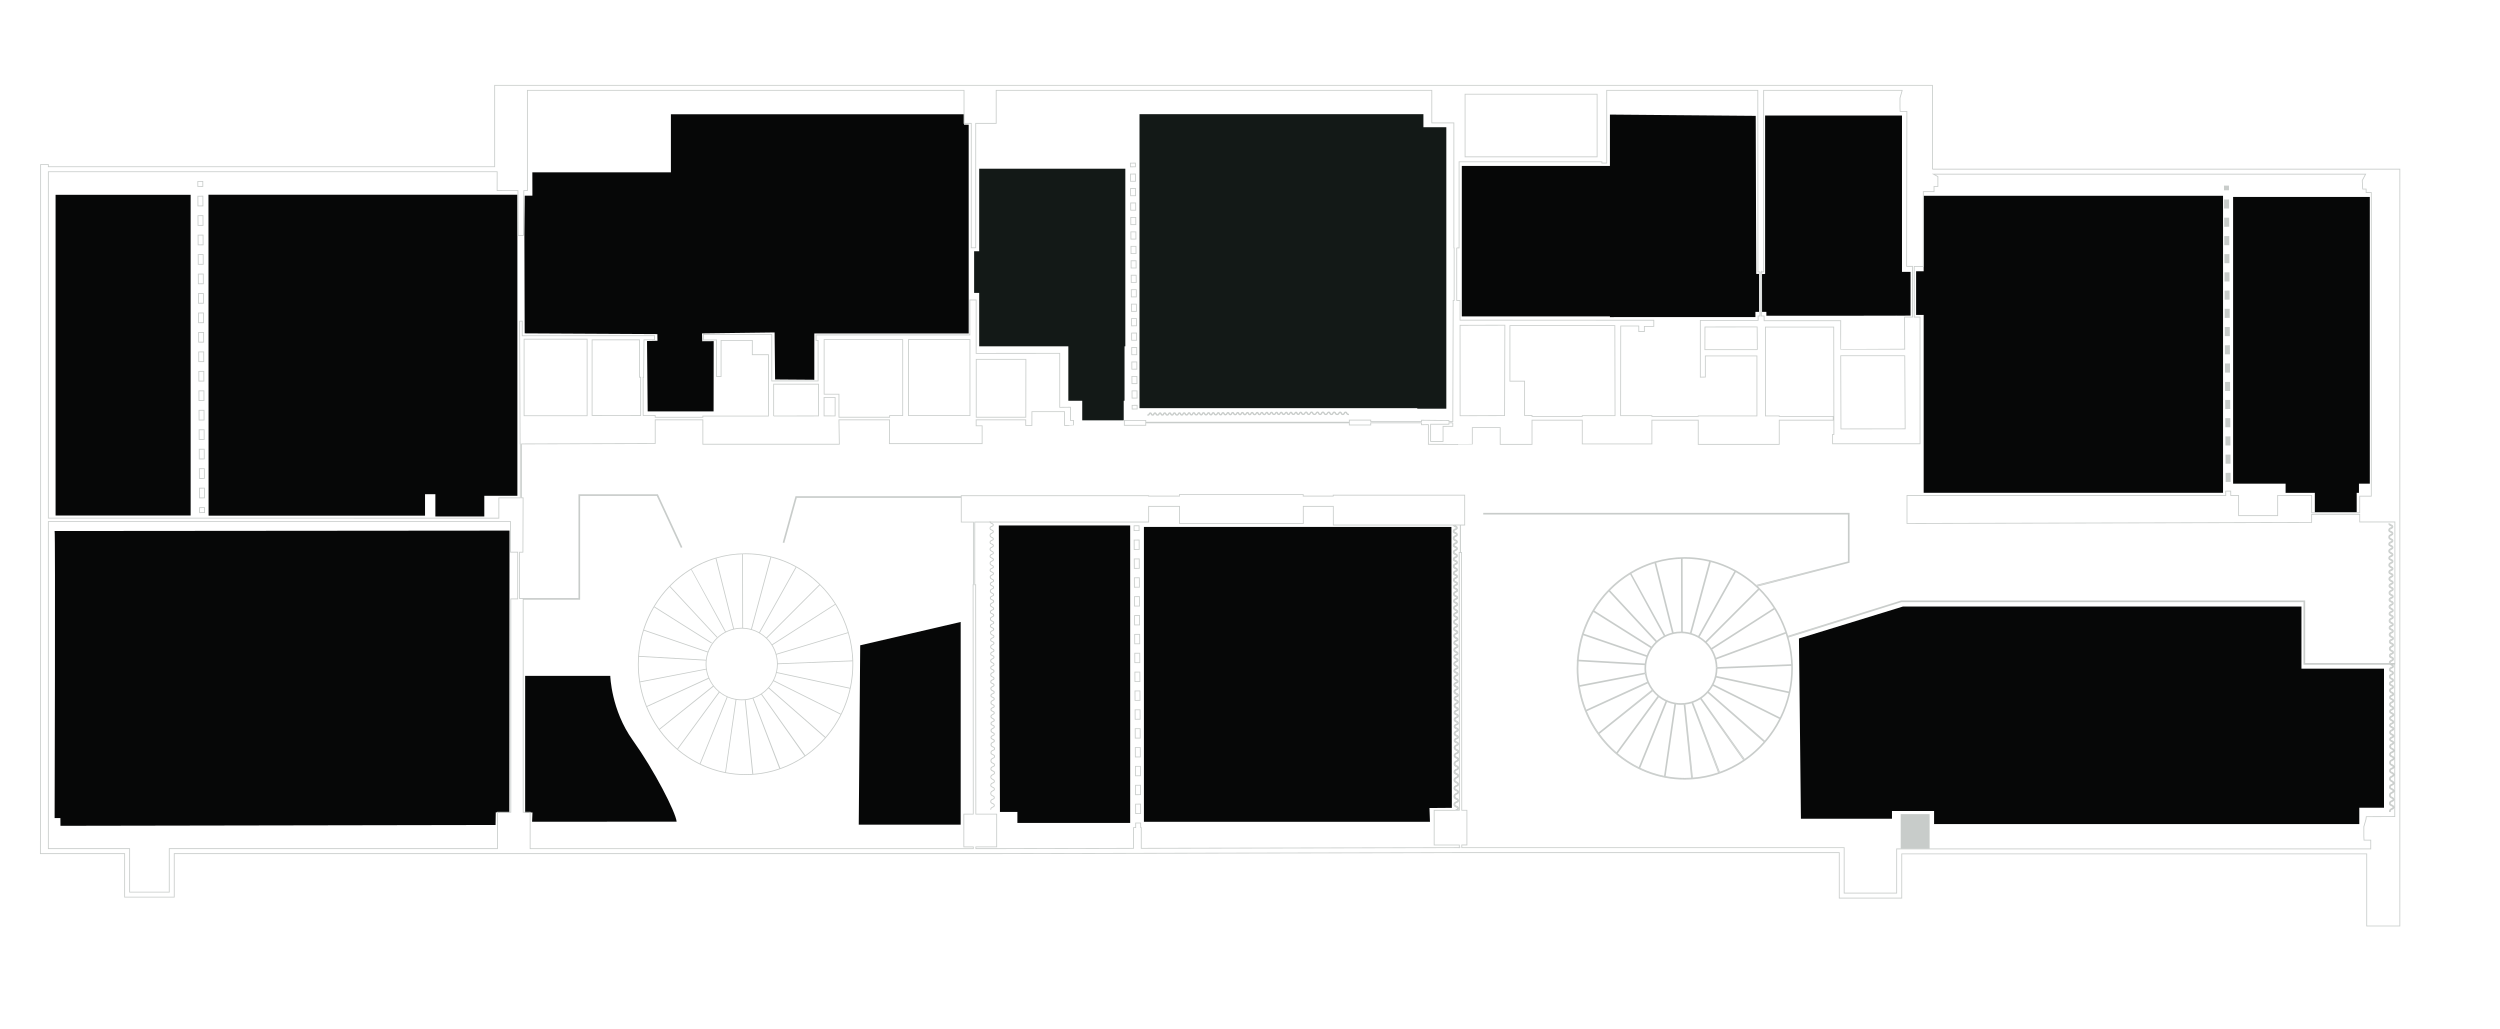 <?xml version="1.0" encoding="UTF-8"?>
<svg id="Layer_3" data-name="Layer 3" xmlns="http://www.w3.org/2000/svg" viewBox="0 0 3004.71 1237.1">
  <defs>
    <style>
      .cls-1 {
        fill: none;
        stroke: #c8ccca;
        stroke-miterlimit: 10;
      }

      .cls-2 {
        fill: #131917;
      }

      .cls-2, .cls-3, .cls-4 {
        stroke-width: 0px;
      }

      .cls-3 {
        fill: #c8ccca;
      }

      .cls-4 {
        fill: #060707;
      }
    </style>
  </defs>
  <polygon class="cls-4" points="250.55 234.04 250.69 619.8 510.84 619.8 510.84 593.97 523.26 593.97 523.26 620.73 582.08 620.73 582.08 595.9 621.83 595.9 621.83 234.05 250.55 234.04"/>
  <rect class="cls-4" x="66.8" y="234.14" width="162.34" height="385.45"/>
  <polygon class="cls-4" points="630.26 283.5 630.62 235.15 639.89 235.13 639.82 207.09 806.35 207.09 806.35 137.33 1158.67 137.33 1158.67 149.9 1164.25 149.9 1164.25 400.81 978.73 400.77 978.71 456.45 931.57 456.07 930.98 399.55 843.74 400.71 844.02 410.13 857.77 410.02 857.65 494.48 778.43 494.45 777.64 409.87 790.2 409.56 790.06 401.56 630.6 400.66 630.26 283.5"/>
  <path class="cls-4" d="M631.17,812.29h102.31s1.09,41.15,26.95,77.25c25.86,36.1,51.75,86.65,52.8,98.01l-173.72.08.47-11.13-8.81.03s-.02-164.16,0-164.24Z"/>
  <path class="cls-4" d="M1033.87,775.57l120.76-28.05v243.66h-122.51s1.75-217.67,1.75-215.61Z"/>
  <polygon class="cls-4" points="1200.48 631.57 1358.34 631.57 1358.34 989.05 1222.78 989.05 1222.78 975.85 1201.81 975.85 1200.48 631.57"/>
  <polygon class="cls-4" points="1718.05 971.16 1718.66 987.73 1374.86 987.73 1374.86 633.34 1744.43 633.34 1744.97 970.94 1718.05 971.16"/>
  <polygon class="cls-4" points="2671.83 235.31 2671.83 592.28 2312.03 592.28 2312.03 378.5 2302.94 378.5 2302.94 326.03 2312.03 326.03 2312.03 235.31 2671.83 235.31"/>
  <polygon class="cls-4" points="2848.24 236.71 2848.24 581.31 2835.18 581.31 2835.18 592.34 2832.46 592.34 2832.46 615.75 2782.17 615.75 2782.17 592.34 2747.03 592.34 2747.03 581.31 2683.93 581.31 2683.93 236.71 2848.24 236.71"/>
  <polygon class="cls-4" points="2114.16 329.23 2114.16 374.83 2109.8 374.83 2109.81 381.05 1934.94 381.12 1934.94 380.31 1756.93 380.31 1756.93 199.4 1934.94 199.4 1934.94 137.71 2110.18 139.26 2110.77 329.23 2114.16 329.23"/>
  <polygon class="cls-4" points="2296.29 326.77 2296.29 379.3 2285.97 379.39 2281.65 379.42 2278.23 379.42 2122.97 379.48 2122.96 374.84 2117.8 374.84 2117.74 329.42 2121.45 329.23 2121.45 138.86 2285.97 138.86 2285.97 326.77 2296.29 326.77"/>
  <polygon class="cls-2" points="1738.31 152.91 1738.31 491.2 1703.4 491.2 1703.4 490.56 1369.55 490.56 1369.55 137.22 1710.78 137.22 1710.78 152.91 1738.31 152.91"/>
  <polygon class="cls-2" points="1352.51 202.77 1352.51 416.23 1351.56 416.23 1351.56 481.68 1350.57 481.68 1350.57 505.2 1300.72 505.2 1300.72 481.68 1284.02 481.68 1284.02 416.23 1176.86 416.23 1176.86 352.04 1170.78 352.04 1170.78 301.97 1176.86 301.97 1176.86 202.77 1352.51 202.77"/>
  <path class="cls-4" d="M65.64,638.24l546.72-.51-.25,338.55-16.26.02-.24,15.23-522.94,1.01-.09-9.3h-6.94s1.04-346.03,0-345Z"/>
  <polygon class="cls-4" points="2162.13 767.4 2287 729.02 2766.07 729.02 2766.07 803.7 2865.29 803.7 2865.29 970.81 2835.59 970.81 2835.59 990.47 2324.54 990.47 2324.54 974.69 2273.93 974.69 2273.93 984.05 2164.51 984.05 2162.13 767.4"/>
  <g>
    <rect class="cls-1" x="237.74" y="218.1" width="6" height="6" transform="translate(-1.18 1.3) rotate(-.31)"/>
    <rect class="cls-1" x="239.22" y="493.14" width="6" height="11.7" transform="translate(-2.68 1.31) rotate(-.31)"/>
    <rect class="cls-1" x="239.34" y="516.53" width="6" height="11.7" transform="translate(-2.8 1.31) rotate(-.31)"/>
    <rect class="cls-1" x="237.97" y="259.19" width="6" height="11.7" transform="translate(-1.42 1.3) rotate(-.31)"/>
    <rect class="cls-1" x="239.09" y="469.74" width="6" height="11.7" transform="translate(-2.55 1.31) rotate(-.31)"/>
    <rect class="cls-1" x="239.72" y="586.72" width="6" height="11.7" transform="translate(-3.18 1.31) rotate(-.31)"/>
    <rect class="cls-1" x="239.47" y="539.93" width="6" height="11.7" transform="translate(-2.93 1.31) rotate(-.31)"/>
    <rect class="cls-1" x="237.85" y="235.8" width="6" height="11.7" transform="translate(-1.29 1.3) rotate(-.31)"/>
    <rect class="cls-1" x="239.59" y="563.32" width="6" height="11.7" transform="translate(-3.05 1.31) rotate(-.31)"/>
    <rect class="cls-1" x="238.72" y="399.56" width="6" height="11.7" transform="translate(-2.17 1.3) rotate(-.31)"/>
    <rect class="cls-1" x="238.97" y="446.35" width="6" height="11.7" transform="translate(-2.43 1.31) rotate(-.31)"/>
    <rect class="cls-1" x="238.59" y="376.17" width="6" height="11.7" transform="translate(-2.05 1.3) rotate(-.31)"/>
    <rect class="cls-1" x="238.47" y="352.77" width="6" height="11.7" transform="translate(-1.92 1.3) rotate(-.31)"/>
    <rect class="cls-1" x="238.84" y="422.96" width="6" height="11.7" transform="translate(-2.3 1.31) rotate(-.31)"/>
    <rect class="cls-1" x="238.09" y="282.59" width="6" height="11.7" transform="translate(-1.55 1.3) rotate(-.31)"/>
    <rect class="cls-1" x="238.34" y="329.38" width="6" height="11.7" transform="translate(-1.8 1.3) rotate(-.31)"/>
    <rect class="cls-1" x="238.22" y="305.98" width="6" height="11.7" transform="translate(-1.67 1.3) rotate(-.31)"/>
    <rect class="cls-1" x="239.83" y="610.11" width="6" height="6" transform="translate(-3.29 1.31) rotate(-.31)"/>
    <rect class="cls-1" x="1363.01" y="631.97" width="6" height="5.81" transform="translate(-3.5 7.58) rotate(-.32)"/>
    <rect class="cls-1" x="1363.75" y="762.47" width="6" height="11.34" transform="translate(-3.98 7.13) rotate(-.3)"/>
    <rect class="cls-1" x="1363.62" y="739.8" width="6" height="11.34" transform="translate(-3.86 7.13) rotate(-.3)"/>
    <rect class="cls-1" x="1363.87" y="785.14" width="6" height="11.34" transform="translate(-4.1 7.13) rotate(-.3)"/>
    <rect class="cls-1" x="1364" y="807.81" width="6" height="11.34" transform="translate(-4.22 7.13) rotate(-.3)"/>
    <rect class="cls-1" x="1363.25" y="671.79" width="6" height="11.34" transform="translate(-3.51 7.13) rotate(-.3)"/>
    <rect class="cls-1" x="1363.5" y="717.13" width="6" height="11.33" transform="translate(-3.75 7.13) rotate(-.3)"/>
    <rect class="cls-1" x="1363.12" y="649.12" width="6" height="11.34" transform="translate(-3.39 7.12) rotate(-.3)"/>
    <rect class="cls-1" x="1364.12" y="830.48" width="6" height="11.34" transform="translate(-4.34 7.13) rotate(-.3)"/>
    <rect class="cls-1" x="1363.37" y="694.46" width="6" height="11.34" transform="translate(-3.63 7.13) rotate(-.3)"/>
    <rect class="cls-1" x="1364.62" y="921.15" width="6" height="11.34" transform="translate(-4.77 7.08) rotate(-.3)"/>
    <rect class="cls-1" x="1364.74" y="943.82" width="6" height="11.34" transform="translate(-4.93 7.14) rotate(-.3)"/>
    <rect class="cls-1" x="1364.5" y="898.49" width="6" height="11.34" transform="translate(-4.69 7.13) rotate(-.3)"/>
    <rect class="cls-1" x="1364.87" y="966.49" width="6" height="11.34" transform="translate(-5.04 7.14) rotate(-.3)"/>
    <rect class="cls-1" x="1364.25" y="853.15" width="6" height="11.34" transform="translate(-4.45 7.13) rotate(-.3)"/>
    <rect class="cls-1" x="1364.37" y="875.82" width="6" height="11.34" transform="translate(-4.57 7.13) rotate(-.3)"/>
    <rect class="cls-3" x="2672.96" y="223.16" width="6" height="5.62" transform="translate(-1.25 15.35) rotate(-.33)"/>
    <rect class="cls-3" x="2673.7" y="349.27" width="6" height="10.95" transform="translate(-1.76 13.51) rotate(-.29)"/>
    <rect class="cls-3" x="2673.32" y="283.55" width="6" height="10.95" transform="translate(-1.4 13.29) rotate(-.28)"/>
    <rect class="cls-3" x="2673.57" y="327.36" width="6" height="10.95" transform="translate(-1.65 13.51) rotate(-.29)"/>
    <rect class="cls-3" x="2674.95" y="568.33" width="6" height="10.95" transform="translate(-2.86 13.52) rotate(-.29)"/>
    <rect class="cls-3" x="2673.07" y="239.74" width="6" height="10.95" transform="translate(-1.2 13.51) rotate(-.29)"/>
    <rect class="cls-3" x="2674.82" y="546.42" width="6" height="10.95" transform="translate(-2.75 13.52) rotate(-.29)"/>
    <rect class="cls-3" x="2673.45" y="305.45" width="6" height="10.95" transform="translate(-1.53 13.51) rotate(-.29)"/>
    <rect class="cls-3" x="2673.2" y="261.64" width="6" height="10.95" transform="translate(-1.31 13.51) rotate(-.29)"/>
    <rect class="cls-3" x="2674.2" y="436.89" width="6" height="10.95" transform="translate(-2.2 13.51) rotate(-.29)"/>
    <rect class="cls-3" x="2674.07" y="414.98" width="6" height="10.95" transform="translate(-2.09 13.51) rotate(-.29)"/>
    <rect class="cls-3" x="2673.82" y="371.17" width="6" height="10.95" transform="translate(-1.87 13.51) rotate(-.29)"/>
    <rect class="cls-3" x="2674.32" y="458.8" width="6" height="10.95" transform="translate(-2.27 13.3) rotate(-.28)"/>
    <rect class="cls-3" x="2673.95" y="393.08" width="6" height="10.95" transform="translate(-1.98 13.51) rotate(-.29)"/>
    <rect class="cls-3" x="2674.45" y="480.7" width="6" height="10.95" transform="translate(-2.42 13.52) rotate(-.29)"/>
    <rect class="cls-3" x="2674.57" y="502.61" width="6" height="10.95" transform="translate(-2.53 13.52) rotate(-.29)"/>
    <rect class="cls-3" x="2674.7" y="524.51" width="6" height="10.95" transform="translate(-2.64 13.52) rotate(-.29)"/>
    <polygon class="cls-3" points="2278.23 379.42 2278.23 379.45 2281.65 379.42 2278.23 379.42"/>
    <polygon class="cls-3" points="2285.97 379.39 2281.65 379.42 2285.97 379.42 2285.97 379.39"/>
    <polygon class="cls-1" points="1358.62 200.51 1364.62 200.49 1364.59 196.03 1358.59 196.06 1358.62 200.51"/>
    <polygon class="cls-1" points="1360.62 478.47 1366.62 478.44 1366.55 469.76 1360.55 469.78 1360.62 478.47"/>
    <polygon class="cls-1" points="1359.37 304.75 1365.37 304.72 1365.31 296.04 1359.31 296.06 1359.37 304.75"/>
    <polygon class="cls-1" points="1359.24 287.37 1365.24 287.35 1365.18 278.66 1359.18 278.69 1359.24 287.37"/>
    <polygon class="cls-1" points="1359.49 322.12 1365.49 322.09 1365.43 313.41 1359.43 313.43 1359.49 322.12"/>
    <polygon class="cls-1" points="1359.62 339.49 1365.62 339.47 1365.56 330.78 1359.56 330.8 1359.62 339.49"/>
    <polygon class="cls-1" points="1359.12 270 1365.12 269.98 1365.06 261.29 1359.06 261.32 1359.12 270"/>
    <polygon class="cls-1" points="1358.74 217.89 1364.74 217.86 1364.68 209.17 1358.68 209.2 1358.74 217.89"/>
    <polygon class="cls-1" points="1358.87 235.26 1364.87 235.23 1364.81 226.55 1358.81 226.57 1358.87 235.26"/>
    <polygon class="cls-1" points="1358.99 252.63 1364.99 252.61 1364.93 243.92 1358.93 243.94 1358.99 252.63"/>
    <polygon class="cls-1" points="1359.74 356.86 1365.74 356.84 1365.68 348.15 1359.68 348.18 1359.74 356.86"/>
    <polygon class="cls-1" points="1359.87 374.23 1365.87 374.21 1365.81 365.52 1359.81 365.55 1359.87 374.23"/>
    <polygon class="cls-1" points="1360.24 426.35 1366.24 426.33 1366.18 417.64 1360.18 417.66 1360.24 426.35"/>
    <polygon class="cls-1" points="1360.49 461.09 1366.49 461.07 1366.43 452.38 1360.43 452.41 1360.49 461.09"/>
    <polygon class="cls-1" points="1360.37 443.72 1366.37 443.7 1366.3 435.01 1360.3 435.04 1360.37 443.72"/>
    <polygon class="cls-1" points="1359.99 391.61 1365.99 391.58 1365.93 382.9 1359.93 382.92 1359.99 391.61"/>
    <polygon class="cls-1" points="1360.12 408.98 1366.12 408.95 1366.05 400.27 1360.05 400.29 1360.12 408.98"/>
    <polygon class="cls-1" points="1360.71 491.61 1366.71 491.58 1366.68 487.13 1360.68 487.15 1360.71 491.61"/>
    <path class="cls-3" d="M1019.95,759.69h-.02c-6.59-22.33-18.81-42.79-35.66-58.93-24.02-23.02-55.34-35.7-88.18-35.7-12.5,0-24.6,1.84-36.04,5.26l-.21.05h0c-50.79,15.29-88.76,61.81-92.81,117.91h-.11s-.06.99-.06.99h.11c-.19,2.98-.3,5.97-.3,8.99,0,7.14.56,14.15,1.61,20.98h-.07s.19.99.19.99h.03c10.21,63.02,63.56,111.22,127.66,111.22,71.37,0,129.43-59.75,129.43-133.2,0-13.12-1.91-26.06-5.55-38.43l-.02-.14ZM934.84,797.3c-.06-3.62-.57-7.14-1.46-10.5l85.87-25.9c3.05,10.63,4.82,21.67,5.19,32.88l-89.6,3.52ZM929.68,818.68l80.54,40.14c-4.91,9.77-10.98,18.83-18,26.99l-67.91-59.34c2.05-2.39,3.86-5,5.36-7.8ZM930.14,817.79c1.44-2.83,2.58-5.83,3.38-8.97l87.79,18.85c-2.35,10.63-5.96,20.77-10.64,30.26l-80.53-40.14ZM891.47,840.64c-23.38,0-42.39-19.09-42.39-42.56s19.02-42.56,42.39-42.56,42.39,19.09,42.39,42.56-19.02,42.56-42.39,42.56ZM904.59,839.6l32.07,84.1c-9.96,3.42-20.45,5.62-31.32,6.42l-9.15-88.74c2.89-.32,5.7-.92,8.4-1.78ZM905.54,839.27c3.3-1.14,6.42-2.67,9.31-4.53l52,73.79c-8.95,6.1-18.67,11.09-28.99,14.75l-32.32-84.01ZM873.5,837.71l-32.47,79.97c-9.44-4.63-18.26-10.42-26.26-17.18l49.95-68.17c2.69,2.12,5.63,3.93,8.78,5.37ZM874.41,838.12c3.06,1.32,6.31,2.29,9.68,2.87l-12.54,87.04c-10.37-2.07-20.3-5.44-29.62-9.92l32.48-79.99ZM856.87,824.33l-64.55,51.73c-5.8-8.18-10.73-17.07-14.6-26.52l74.09-33.83c1.36,3.08,3.06,5.97,5.06,8.62ZM882.2,755.52l-21.16-84.46c9.87-2.89,20.23-4.58,30.91-4.93l.15,88.39c-.21,0-.42-.02-.63-.02-3.18,0-6.28.36-9.27,1.01ZM903.63,756.26l23.32-86.35c10.23,2.6,20.09,6.47,29.38,11.56l-43.91,78.47c-2.76-1.53-5.7-2.77-8.79-3.68ZM933.11,785.86c-1.09-3.75-2.67-7.29-4.67-10.55l75.63-48.54c6.43,10.31,11.44,21.5,14.9,33.22l-85.86,25.87ZM1003.57,725.96l-75.66,48.5c-1.76-2.72-3.8-5.24-6.1-7.5l63.62-63.67c6.89,6.88,12.96,14.49,18.14,22.67ZM984.71,702.59l-63.63,63.68c-2.37-2.22-4.98-4.18-7.79-5.83l43.91-78.49c9.47,5.28,18.35,11.82,26.39,19.53.38.37.75.74,1.13,1.11ZM925.94,669.66l-23.28,86.33c-3.06-.82-6.25-1.31-9.54-1.44l-.18-88.45c1.04-.03,2.09-.04,3.14-.04,10.16,0,20.16,1.22,29.85,3.6ZM881.22,755.75c-3.11.76-6.09,1.85-8.9,3.24l-41.09-74.8c8.98-5.43,18.65-9.77,28.84-12.84l21.14,84.39ZM830.57,684.6l40.86,74.85c-9.53,5-17,13.45-20.73,23.69l-76.61-26.2c3.06-9.54,7.14-18.61,12.11-27.05l68.83,43.35.53-.85-68.85-43.36c5.16-8.61,11.26-16.57,18.14-23.73l56.61,60.96.73-.68-56.66-60.98c7.49-7.68,15.9-14.4,25.03-20ZM773.79,757.89l76.59,26.19c-.96,2.84-1.64,5.8-2,8.86l-80.36-4.61c.76-10.54,2.74-20.73,5.77-30.45ZM767.66,798.26c0-3,.11-5.97.3-8.92l80.31,4.61c-.13,1.36-.2,2.73-.2,4.13,0,1.94.14,3.85.39,5.72l-79.21,15.26c-1.04-6.78-1.59-13.72-1.59-20.79ZM848.58,804.72c.53,3.48,1.49,6.83,2.79,9.99l-74.03,33.89c-3.64-9.06-6.32-18.62-7.93-28.56l79.17-15.32ZM792.9,876.87l64.66-51.67c1.89,2.38,4.01,4.56,6.35,6.49l-49.91,68.15c-7.89-6.76-14.98-14.48-21.1-22.98ZM872.49,928.22l12.58-87.06c2.09.31,4.22.48,6.39.48,1.25,0,2.49-.07,3.72-.17l9.01,88.73c-2.68.17-5.38.27-8.1.27-8.06,0-15.95-.78-23.6-2.25ZM967.9,907.82l-52.21-73.62c2.92-1.98,5.59-4.31,7.95-6.93l67.86,59.39c-7,7.99-14.92,15.11-23.6,21.16ZM1021.52,826.69l-87.78-18.85c.7-3.07,1.09-6.27,1.11-9.55l89.62-3.52c.03,1.16.05,2.32.05,3.49,0,9.76-1.04,19.27-3,28.43Z"/>
    <path class="cls-1" d="M1381.65,497.65c.27-.59.42-.86.96-.86.41,0,.54.23.79.83.29.66.67,1.56,2.08,1.53,1.05-.02,1.39-.79,1.67-1.41.28-.64.47-1,1.05-.99.42,0,.58.25.88.85.32.66.77,1.55,2.17,1.53,1.36-.02,1.76-.87,2.06-1.5.27-.58.44-.88,1-.88.4,0,.54.23.79.83.28.66.67,1.56,2.08,1.53,1.04-.02,1.39-.8,1.66-1.41.29-.64.47-1,1.05-.99.46,0,.66.34.97.92.35.67.79,1.5,2.03,1.48,1.2-.02,1.62-.81,1.96-1.44.33-.61.54-.96,1.12-.96.41,0,.54.23.79.84.29.66.67,1.56,2.08,1.53,1.05-.03,1.39-.8,1.67-1.41.28-.64.47-1,1.05-.99.42,0,.58.25.88.86.32.65.77,1.54,2.17,1.52,1.36-.01,1.76-.87,2.06-1.5.27-.58.44-.88,1-.88.41,0,.54.23.79.83.29.66.67,1.56,2.08,1.53,1.05-.02,1.39-.79,1.67-1.41.28-.64.47-1,1.05-.99.41,0,.56.23.85.82.32.65.75,1.55,2.2,1.55v-.1c1.29-.09,1.68-.92,1.96-1.53.27-.59.42-.86.96-.86.41,0,.55.23.8.83.28.66.67,1.56,2.08,1.53,1.04-.02,1.39-.79,1.66-1.41.29-.64.47-1,1.05-.99.42,0,.59.25.89.85.32.65.76,1.55,2.16,1.53,1.36-.02,1.76-.87,2.06-1.5.28-.58.45-.88,1-.88.41,0,.55.23.8.83.28.66.67,1.56,2.08,1.53,1.04-.02,1.39-.8,1.66-1.41.29-.63.47-.99,1.05-.98.46,0,.66.34.96.92.35.67.79,1.5,2.04,1.48,1.2-.02,1.62-.81,1.95-1.44.33-.61.54-.96,1.13-.96.41,0,.54.23.79.84.29.66.67,1.56,2.08,1.53,1.05-.03,1.39-.8,1.67-1.41.28-.64.47-1,1.05-.99.42,0,.58.25.88.86.32.65.77,1.54,2.16,1.52,1.36-.01,1.77-.87,2.07-1.5.27-.58.44-.88.99-.88.41,0,.55.23.8.83.28.66.67,1.56,2.08,1.53,1.04-.02,1.39-.79,1.66-1.41.29-.64.47-1,1.05-.99.41,0,.56.23.85.82.32.65.75,1.55,2.2,1.55v-.1c1.37-.06,1.76-.9,2.05-1.53.27-.59.42-.86.96-.86.41,0,.55.23.8.83.28.66.67,1.56,2.08,1.53,1.04-.02,1.39-.79,1.66-1.41.29-.64.47-1,1.05-.99.42,0,.58.25.88.85.33.65.77,1.55,2.17,1.53,1.36-.02,1.76-.87,2.06-1.5.28-.58.44-.89,1-.88.41,0,.54.23.79.83.29.66.67,1.56,2.08,1.53,1.05-.02,1.39-.8,1.67-1.41.28-.63.47-.99,1.05-.98.46,0,.66.34.96.92.35.67.79,1.5,2.03,1.48,1.2-.02,1.62-.81,1.96-1.45.33-.6.54-.95,1.13-.95.4,0,.54.23.79.83.28.66.67,1.56,2.08,1.53,1.04-.03,1.39-.8,1.66-1.41.29-.64.47-1,1.05-.99.42,0,.59.25.89.85.32.66.77,1.55,2.16,1.53,1.36-.02,1.76-.87,2.07-1.5.27-.58.44-.88.99-.88.41,0,.54.23.8.83.28.66.67,1.56,2.08,1.53,1.04-.02,1.39-.8,1.66-1.41.29-.64.47-1,1.05-.99.41,0,.56.23.85.82.32.65.75,1.55,2.2,1.55v-.1c1.3-.1,1.68-.92,1.96-1.53.27-.59.42-.86.96-.86.41,0,.54.23.79.83.29.66.67,1.56,2.08,1.53,1.05-.02,1.39-.79,1.67-1.41.28-.64.47-1,1.05-.99.42,0,.58.25.88.85.32.65.77,1.55,2.17,1.53,1.36-.02,1.76-.87,2.06-1.5.27-.59.44-.89,1-.88.41,0,.54.23.79.83.29.66.67,1.56,2.08,1.53,1.05-.02,1.39-.8,1.66-1.41.29-.64.48-.99,1.06-.98.46,0,.66.33.96.92.35.67.79,1.5,2.03,1.48,1.2-.02,1.62-.81,1.96-1.45.33-.6.54-.95,1.12-.95.41,0,.54.23.8.83.28.66.67,1.56,2.08,1.53,1.04-.02,1.39-.79,1.66-1.41.29-.64.47-1,1.05-.99.42,0,.58.25.88.85.33.65.77,1.55,2.17,1.53,1.36-.02,1.76-.87,2.06-1.5.27-.58.44-.88,1-.88.41,0,.54.23.79.83.29.66.67,1.56,2.08,1.53,1.05-.02,1.39-.8,1.67-1.41.28-.64.47-1,1.05-.99.41,0,.56.23.85.82.31.63.73,1.51,2.1,1.55v.06c1.62-.02,2.09-.96,2.43-1.65.32-.64.52-.98,1.19-.98.54,0,.71.34.99.96.32.71.75,1.69,2.35,1.66,1.17-.02,1.57-.85,1.89-1.51.35-.73.58-1.13,1.29-1.12.55,0,.77.35,1.09.98.37.7.87,1.67,2.46,1.66,1.54-.01,1.99-.89,2.35-1.61.34-.66.55-1.01,1.22-1,.54,0,.71.33.99.96.32.71.76,1.69,2.36,1.66,1.17-.02,1.57-.85,1.89-1.51.35-.73.58-1.13,1.29-1.12.58.01.81.39,1.18,1.06.4.72.89,1.63,2.3,1.61,1.36-.01,1.85-.86,2.24-1.55.39-.69.65-1.08,1.37-1.07.54,0,.71.33.99.96.32.71.76,1.69,2.35,1.66,1.18-.02,1.57-.85,1.9-1.51.35-.73.58-1.13,1.29-1.12.55.01.76.36,1.08.98.37.71.87,1.68,2.46,1.67,1.55-.01,2-.9,2.36-1.61.33-.66.54-1.01,1.22-1,.53,0,.71.33.99.96.32.71.75,1.69,2.35,1.66,1.17-.02,1.57-.85,1.89-1.51.35-.73.58-1.14,1.29-1.12.55,0,.73.34,1.05.95.35.71.85,1.68,2.5,1.7v-.64c-1.17,0-1.47-.61-1.83-1.31-.31-.62-.66-1.31-1.7-1.33-1.25-.02-1.66.83-1.98,1.52-.33.69-.56,1.11-1.22,1.12-1.03.02-1.3-.47-1.65-1.26-.27-.61-.61-1.36-1.66-1.37-1.2-.01-1.59.76-1.91,1.38-.35.68-.62,1.22-1.68,1.23-1.11,0-1.43-.59-1.79-1.29-.33-.63-.7-1.34-1.74-1.36-1.25-.02-1.65.83-1.98,1.52-.33.69-.56,1.11-1.22,1.12-1.02.02-1.3-.47-1.65-1.25-.26-.61-.6-1.37-1.66-1.37-1.22-.01-1.67.79-2.04,1.43-.42.73-.72,1.18-1.59,1.19-.94.01-1.27-.57-1.63-1.25-.36-.66-.76-1.4-1.83-1.42-1.25-.02-1.66.83-1.98,1.52-.33.69-.57,1.11-1.23,1.12-1.02.02-1.3-.46-1.64-1.25-.27-.61-.61-1.37-1.67-1.37-1.19-.01-1.59.76-1.9,1.38-.35.68-.62,1.22-1.69,1.23-1.11,0-1.42-.59-1.78-1.29-.33-.62-.7-1.34-1.74-1.35-1.25-.02-1.66.83-1.98,1.51-.33.69-.56,1.11-1.22,1.12-1.03.02-1.3-.46-1.65-1.25-.27-.61-.61-1.37-1.66-1.37-1.19,0-1.57.75-1.87,1.37-.32.64-.59,1.2-1.65,1.25v-.09c-.97,0-1.22-.51-1.52-1.15-.26-.54-.59-1.22-1.52-1.23-1.11-.01-1.46.78-1.75,1.41-.27.62-.46.97-.99.98-.85.02-1.07-.4-1.37-1.09-.24-.57-.54-1.26-1.49-1.27-1.06,0-1.4.72-1.67,1.3-.29.6-.51,1.07-1.39,1.09-.88,0-1.13-.43-1.49-1.13-.28-.55-.62-1.24-1.55-1.25-1.11-.01-1.46.78-1.74,1.41-.28.62-.47.98-1,.99-.85.02-1.07-.4-1.37-1.1-.23-.56-.54-1.26-1.48-1.26-1.08,0-1.47.74-1.8,1.33-.35.65-.59,1.05-1.31,1.06-.73.01-.99-.41-1.35-1.1-.31-.57-.68-1.29-1.63-1.3-1.11-.01-1.46.78-1.75,1.41-.27.62-.46.97-1,.98-.84.02-1.07-.4-1.36-1.1-.24-.56-.54-1.26-1.49-1.26-1.06,0-1.41.71-1.68,1.29-.28.6-.5,1.08-1.39,1.09-.87.01-1.13-.42-1.48-1.13-.28-.55-.62-1.24-1.55-1.25-1.11,0-1.46.78-1.75,1.41-.27.62-.46.98-.99.99-.85.02-1.07-.41-1.37-1.1-.24-.56-.54-1.26-1.49-1.27-1.05,0-1.39.71-1.65,1.28-.29.62-.51,1.1-1.45,1.12v.08c-.82-.06-1.06-.54-1.35-1.14-.26-.54-.59-1.22-1.52-1.23-1.11-.01-1.46.78-1.74,1.41-.28.62-.47.97-1,.98-.85.02-1.07-.4-1.36-1.09-.24-.57-.54-1.26-1.49-1.27-1.07,0-1.41.72-1.68,1.3-.28.6-.51,1.07-1.39,1.09-.87,0-1.13-.43-1.49-1.13-.27-.55-.62-1.24-1.55-1.25-1.11-.01-1.47.78-1.75,1.41-.28.62-.46.97-1,.98-.84.02-1.07-.4-1.36-1.1-.24-.56-.54-1.26-1.49-1.26-1.08,0-1.47.74-1.79,1.33-.35.65-.6,1.05-1.31,1.06-.74.01-.99-.41-1.35-1.1-.3-.57-.68-1.29-1.63-1.3-1.11-.01-1.46.78-1.75,1.41-.27.62-.46.97-.99.98-.85.02-1.07-.4-1.37-1.09-.24-.57-.54-1.27-1.49-1.27-1.06,0-1.4.71-1.67,1.29-.29.6-.51,1.08-1.39,1.09-.88.01-1.13-.42-1.49-1.13-.28-.55-.62-1.24-1.55-1.25-1.11,0-1.46.78-1.74,1.41-.28.62-.47.98-1,.99-.85.02-1.07-.41-1.36-1.1-.24-.56-.54-1.26-1.49-1.27-1.06,0-1.39.71-1.65,1.28-.28.62-.5,1.1-1.45,1.12v.08c-.89-.03-1.13-.52-1.43-1.14-.26-.54-.6-1.22-1.52-1.23-1.11-.01-1.47.78-1.75,1.41-.28.62-.46.97-1,.99-.84.02-1.07-.41-1.36-1.1-.24-.57-.54-1.26-1.49-1.27-1.07,0-1.41.72-1.68,1.3-.28.6-.51,1.07-1.39,1.09-.87,0-1.13-.43-1.49-1.13-.27-.55-.62-1.24-1.55-1.25-1.11-.01-1.46.78-1.75,1.41-.27.62-.46.97-1,.98-.84.02-1.07-.4-1.36-1.1-.24-.56-.54-1.26-1.49-1.26-1.08,0-1.47.74-1.79,1.34-.35.64-.6,1.04-1.31,1.05-.74.01-.99-.41-1.35-1.1-.3-.57-.68-1.29-1.63-1.3-1.11-.01-1.46.78-1.74,1.41-.28.62-.47.97-1,.98-.85.02-1.07-.4-1.36-1.09-.24-.57-.54-1.26-1.49-1.27-1.07,0-1.41.72-1.68,1.3-.29.6-.51,1.07-1.39,1.09-.87,0-1.13-.43-1.49-1.13-.27-.55-.62-1.24-1.55-1.25-1.11-.01-1.47.78-1.75,1.41-.28.62-.46.98-1,.99-.84.02-1.07-.4-1.36-1.1-.24-.56-.54-1.26-1.49-1.26-1.06,0-1.39.71-1.65,1.27-.28.62-.5,1.1-1.45,1.12v.08c-.82-.06-1.05-.54-1.34-1.14-.26-.54-.59-1.22-1.52-1.23-1.11-.01-1.46.78-1.75,1.41-.27.62-.46.97-1,.99-.84.02-1.07-.41-1.36-1.1-.24-.57-.54-1.26-1.49-1.27-1.06,0-1.4.72-1.67,1.3-.29.6-.51,1.07-1.39,1.09-.87,0-1.13-.43-1.48-1.13-.28-.55-.62-1.24-1.55-1.25-1.11-.01-1.46.78-1.75,1.41-.27.62-.46.97-.99.98-.85.02-1.07-.4-1.37-1.1-.24-.56-.54-1.26-1.49-1.26-1.08,0-1.48.74-1.79,1.34-.35.65-.59,1.04-1.31,1.05-.73.01-.99-.41-1.35-1.1-.3-.57-.68-1.29-1.62-1.3-1.11-.01-1.47.78-1.75,1.41-.28.62-.46.97-1,.98-.84.02-1.07-.4-1.36-1.09-.24-.57-.54-1.26-1.49-1.27-1.07,0-1.41.72-1.68,1.3-.28.6-.51,1.07-1.39,1.09-.87,0-1.13-.43-1.49-1.13-.27-.55-.62-1.24-1.55-1.25-1.11-.01-1.46.78-1.75,1.41-.27.62-.46.97-1,.98-.84.02-1.07-.4-1.36-1.1-.24-.56-.54-1.26-1.49-1.26-1.05,0-1.39.71-1.65,1.27-.29.62-.51,1.1-1.45,1.12v.69c1.44-.03,1.84-.9,2.14-1.54Z"/>
    <path class="cls-1" d="M2322.54,203.31v-100.76H594.54v97.85H58.11v-2.64h-9.27v545.48l-.29,282.72h101.26v52.3h59.62v-52.3h990.22l549.26-1.19h461.68v54.62h75.11v-53.13h558.84v86.67h39.8V203.31h-561.8ZM2116.82,326.82h2.92l-.03-218.27h166.44l-.06.5-2.54,8.79v11.87l.23,4.28h8.08s-.3,186.17-.3,186.17h7.07v60.93h-9.56s.09,16.82.2,38.57c-7.53.03-76.84.35-76.92.26-.13-.16,0-34.46,0-34.46h-92.09v-5.66h-3.44v-52.98ZM2289.78,515.42l-77.17.1-.26-87.97h76.94l.02-.26c.21,38.86.47,88.13.47,88.13ZM1760.86,113.2h158.69v75.29h-158.69v-75.29ZM1750.82,297.94h2.84v-103.5h171.63v1.54h5.81v-87.43h181.58l.17,218.28h2.43v52.97h-2.24v5.26h-69.45v68.24l6.02-.11v-25.39h62.02v72.1h-70.57v.57h-55.7v-.89h-37.55l.12-107.76h21.69v6.7h6.71v-6.21h11.35v-7.41s-232.86-.11-232.86-.11v-23.63h-4v-63.22ZM2112.1,420.28h-63.02l.09-27.27,62.72-.09.21,27.36ZM1832.4,499.41v-41.29h-17.65v-66.78h126.11l.24,108.24h-39.42v.89h-60.4v-1.09l-8.88.03ZM1808.67,390.86l-.34,108.63-53.45.19-.06-108.7,53.85-.12ZM622.22,719.81h-8.27v256.34h-16.06v43.81H203.43v52.3h-47.62v-52.3H58.11v-393.15h555.47v36.85h8.64v56.15ZM1754.01,1018.77h-5.1l-377.25.82v-24.9h-.67l-.03-5.54-6,.03.03,5.51h-2.6v24.92l-162.74.35h-26.76v-2.11h25.02v-39.38h-25.05l-.21-275.66h-1.09v-75.38h209v-18.85h37.12v20.65h148.72v-20.65h36.09v22.43h144.14c.38,1.35,1.52,1.81,2.4,2.16.96.39,1.41.61,1.41,1.38,0,.59-.38.78-1.37,1.14-1.09.42-2.57.96-2.51,2.99.04,1.5,1.29,1.99,2.31,2.39,1.05.41,1.64.69,1.63,1.51,0,.61-.42.84-1.4,1.27-1.08.46-2.55,1.11-2.52,3.12.03,1.95,1.43,2.53,2.46,2.96.95.39,1.45.64,1.45,1.43,0,.57-.38.77-1.37,1.14-1.08.4-2.58.96-2.52,2.98.04,1.5,1.31,2,2.32,2.39,1.04.42,1.64.68,1.62,1.51,0,.67-.55.95-1.5,1.39-1.11.5-2.48,1.13-2.45,2.92.03,1.73,1.33,2.33,2.37,2.82,1,.47,1.57.78,1.57,1.62-.01.58-.38.77-1.38,1.14-1.08.41-2.56.96-2.51,2.98.05,1.5,1.3,1.99,2.32,2.4,1.05.4,1.64.68,1.63,1.51-.01.6-.42.83-1.41,1.26-1.07.47-2.54,1.11-2.51,3.12.02,1.95,1.43,2.54,2.46,2.96.95.4,1.45.64,1.45,1.43,0,.59-.39.78-1.37,1.15-1.09.41-2.58.95-2.52,2.98.04,1.5,1.3,1.99,2.32,2.4,1.04.4,1.64.68,1.62,1.5-.01.6-.37.81-1.36,1.22-1.07.45-2.55,1.07-2.56,3.16h.16c.16,1.85,1.51,2.42,2.52,2.81.96.38,1.42.61,1.41,1.38,0,.58-.38.78-1.37,1.15-1.09.4-2.57.96-2.51,2.98.04,1.5,1.3,2,2.31,2.39,1.05.42,1.64.68,1.63,1.51-.01.6-.42.85-1.4,1.28-1.07.46-2.55,1.09-2.52,3.1.03,1.96,1.43,2.54,2.46,2.97.95.4,1.45.64,1.45,1.43,0,.58-.37.78-1.37,1.15-1.08.4-2.58.96-2.52,2.98.04,1.49,1.31,1.99,2.33,2.39,1.03.41,1.63.68,1.61,1.51,0,.66-.55.95-1.5,1.38-1.11.51-2.47,1.14-2.45,2.93.03,1.72,1.33,2.33,2.37,2.81,1,.48,1.58.78,1.57,1.62-.01.59-.38.78-1.38,1.15-1.08.41-2.56.95-2.51,2.98.05,1.5,1.31,1.99,2.32,2.39,1.05.41,1.64.69,1.63,1.51-.01.61-.42.84-1.41,1.27-1.07.46-2.54,1.11-2.51,3.11.02,1.96,1.44,2.54,2.46,2.97.95.39,1.45.64,1.45,1.42,0,.58-.37.78-1.37,1.15-1.09.4-2.58.96-2.52,2.98.04,1.5,1.3,2,2.32,2.39,1.04.42,1.64.68,1.62,1.51-.01.59-.37.8-1.35,1.21-1.07.46-2.56,1.08-2.56,3.17h.15c.1,1.97,1.49,2.53,2.52,2.95.96.38,1.42.6,1.41,1.38,0,.58-.38.78-1.36,1.15-1.1.4-2.58.95-2.52,2.98.04,1.49,1.3,1.99,2.31,2.39,1.05.41,1.64.68,1.63,1.5-.01.61-.42.84-1.4,1.27-1.07.48-2.55,1.11-2.52,3.12.03,1.95,1.44,2.53,2.46,2.96.95.4,1.46.64,1.45,1.43,0,.59-.37.78-1.37,1.14-1.08.41-2.57.96-2.52,2.98.04,1.51,1.31,2,2.33,2.4,1.04.41,1.63.69,1.62,1.51-.01.67-.56.94-1.51,1.39-1.1.5-2.47,1.12-2.44,2.91.02,1.73,1.32,2.34,2.37,2.83,1,.46,1.57.77,1.57,1.62-.01.57-.39.77-1.37,1.14-1.1.4-2.58.96-2.53,2.98.05,1.49,1.31,1.99,2.32,2.39,1.05.41,1.64.68,1.63,1.51-.01.6-.41.84-1.4,1.27-1.08.47-2.55,1.11-2.52,3.11.03,1.96,1.44,2.54,2.46,2.97.95.4,1.45.64,1.45,1.43,0,.58-.37.78-1.37,1.15-1.08.4-2.57.96-2.52,2.98.04,1.49,1.31,1.99,2.32,2.39,1.05.41,1.64.68,1.63,1.5-.01.6-.38.81-1.36,1.22-1.07.45-2.56,1.07-2.56,3.16h.16c.15,1.86,1.5,2.42,2.51,2.82.96.39,1.42.61,1.42,1.38-.01.59-.39.78-1.37,1.14-1.1.41-2.58.96-2.52,2.98.04,1.51,1.3,2,2.31,2.4,1.05.41,1.64.69,1.63,1.51-.01.6-.41.84-1.4,1.27-1.07.46-2.54,1.1-2.52,3.12.03,1.95,1.44,2.53,2.46,2.96.97.39,1.46.64,1.45,1.43,0,.58-.37.77-1.37,1.14-1.08.41-2.57.96-2.51,2.98.03,1.51,1.3,2,2.32,2.39,1.05.42,1.63.69,1.62,1.52-.01.67-.55.94-1.51,1.38-1.1.51-2.47,1.13-2.44,2.92.02,1.73,1.33,2.33,2.37,2.82,1,.47,1.57.78,1.57,1.62,0,.58-.39.77-1.37,1.15-1.09.4-2.58.95-2.52,2.98.04,1.49,1.3,1.99,2.31,2.39,1.05.41,1.64.68,1.63,1.5-.01.61-.41.84-1.4,1.27-1.07.48-2.54,1.11-2.52,3.12.03,1.95,1.44,2.53,2.46,2.96.96.39,1.45.64,1.45,1.43,0,.59-.37.78-1.37,1.14-1.08.41-2.57.96-2.51,2.99.03,1.5,1.3,1.99,2.31,2.39,1.05.41,1.64.69,1.63,1.51,0,.59-.38.81-1.36,1.22-1.04.44-2.48,1.04-2.55,3.01h-.1c.04,2.33,1.59,3,2.72,3.49,1.06.46,1.62.74,1.6,1.71-.01.77-.55,1.01-1.58,1.41-1.17.46-2.79,1.08-2.74,3.38.03,1.68,1.39,2.25,2.48,2.71,1.2.5,1.87.84,1.84,1.86-.01.79-.58,1.1-1.61,1.56-1.16.53-2.76,1.25-2.74,3.53,0,2.22,1.46,2.87,2.64,3.39,1.09.49,1.66.79,1.65,1.76-.02.77-.55,1.02-1.59,1.42-1.17.46-2.78,1.08-2.74,3.38.03,1.68,1.4,2.26,2.49,2.72,1.19.5,1.86.83,1.85,1.85-.03.84-.64,1.17-1.75,1.69-1.18.57-2.68,1.28-2.65,3.31.02,1.96,1.41,2.67,2.54,3.23,1.14.56,1.78.94,1.77,1.97,0,.78-.54,1.02-1.58,1.42-1.18.45-2.79,1.08-2.74,3.37.02,1.7,1.39,2.26,2.48,2.73,1.19.5,1.86.83,1.85,1.86-.03.79-.6,1.09-1.62,1.55-1.16.53-2.76,1.25-2.75,3.53.02,2.22,1.48,2.87,2.64,3.4,1.09.47,1.66.77,1.65,1.76,0,.76-.54,1.01-1.58,1.41-1.18.46-2.79,1.08-2.74,3.37.04,1.69,1.39,2.26,2.48,2.72,1.2.5,1.87.83,1.85,1.86-.01.78-.55,1.05-1.57,1.5-.43.19-.92.4-1.37.72h-25.1v41.7h30.22v3.23ZM1755.06,664h-1.3l.22,309.84h-2.75c.84-.41,1.63-.96,1.66-2.2.04-1.79-1.37-2.38-2.49-2.85-1.13-.48-1.82-.81-1.84-1.76-.03-1.49.77-1.87,2.07-2.37,1-.39,2.24-.88,2.25-2.39.03-1.73-1.25-2.29-2.27-2.75-1.12-.5-2.01-.89-2.02-2.42,0-1.6.98-2.05,2.13-2.57,1.04-.47,2.2-1,2.24-2.5.03-1.79-1.37-2.38-2.5-2.86-1.13-.46-1.82-.8-1.83-1.76-.03-1.47.76-1.86,2.06-2.37,1-.37,2.24-.86,2.26-2.38.02-1.75-1.3-2.41-2.36-2.94-1.2-.61-1.94-1.05-1.95-2.28-.02-1.36.95-1.82,2.06-2.35,1.08-.52,2.3-1.1,2.33-2.62.04-1.8-1.37-2.39-2.49-2.86-1.13-.48-1.82-.82-1.84-1.77-.02-1.47.77-1.86,2.06-2.36,1.01-.39,2.25-.87,2.27-2.4.02-1.71-1.26-2.29-2.28-2.73-1.12-.5-2.01-.9-2.01-2.43-.01-1.6.98-2.04,2.12-2.56,1.03-.48,2.21-1,2.23-2.51.04-1.79-1.36-2.38-2.48-2.85-1.13-.47-1.82-.81-1.84-1.76-.03-1.49.76-1.87,2.06-2.37,1-.39,2.25-.87,2.26-2.39.02-1.71-1.23-2.26-2.25-2.69-1.04-.46-1.98-.86-2.06-2.37h.15c0-1.4.84-1.75,1.89-2.19.89-.38,2.01-.84,2.03-2.18.02-1.58-1.28-2.1-2.32-2.51-1.03-.39-1.6-.66-1.62-1.42-.04-1.22.66-1.54,1.79-1.97.94-.35,2.08-.77,2.09-2.13.01-1.53-1.18-2.02-2.13-2.41-.98-.42-1.77-.74-1.78-2-.01-1.26.7-1.63,1.85-2.13.92-.4,2.05-.89,2.06-2.23.03-1.59-1.27-2.1-2.31-2.51-1.03-.4-1.61-.67-1.63-1.43-.03-1.22.66-1.54,1.81-1.97.92-.33,2.08-.77,2.08-2.12,0-1.56-1.21-2.12-2.19-2.59-1.07-.5-1.72-.85-1.74-1.88-.02-1.05.67-1.42,1.8-1.93.95-.45,2.14-.98,2.15-2.34.02-1.6-1.28-2.1-2.32-2.51-1.02-.4-1.6-.66-1.62-1.44-.04-1.2.66-1.53,1.8-1.95.93-.35,2.08-.78,2.08-2.14,0-1.52-1.17-2.02-2.12-2.42-.99-.4-1.78-.72-1.78-1.99-.02-1.25.69-1.62,1.85-2.13.91-.4,2.04-.89,2.06-2.23.02-1.58-1.27-2.1-2.32-2.51-1.03-.4-1.61-.66-1.63-1.42-.03-1.22.67-1.54,1.81-1.97.92-.35,2.08-.77,2.09-2.13,0-1.52-1.16-2-2.1-2.37-1.02-.42-1.81-.74-1.84-2.09h-.14c.1-1.18.89-1.52,1.88-1.94.89-.36,2-.84,2.03-2.17.02-1.59-1.28-2.1-2.33-2.51-1.02-.4-1.59-.67-1.61-1.43-.04-1.22.66-1.54,1.79-1.96.93-.34,2.08-.77,2.09-2.13,0-1.54-1.18-2.03-2.13-2.42-.98-.4-1.77-.74-1.79-2,0-1.25.71-1.62,1.86-2.13.91-.39,2.05-.89,2.06-2.22.03-1.6-1.27-2.11-2.32-2.52-1.02-.4-1.6-.66-1.62-1.43-.03-1.21.66-1.53,1.81-1.95.92-.35,2.07-.78,2.08-2.14.01-1.54-1.22-2.12-2.19-2.58-1.07-.5-1.72-.86-1.74-1.88-.02-1.05.67-1.42,1.8-1.94.95-.43,2.12-.98,2.15-2.34.02-1.58-1.28-2.1-2.33-2.51-1.01-.4-1.59-.66-1.61-1.42-.04-1.22.66-1.54,1.79-1.97.93-.34,2.09-.77,2.09-2.13.01-1.53-1.17-2.02-2.12-2.41-.99-.42-1.78-.74-1.79-2-.01-1.26.7-1.63,1.86-2.13.9-.4,2.04-.89,2.06-2.23.02-1.59-1.28-2.1-2.32-2.51-1.03-.4-1.61-.67-1.63-1.43-.03-1.22.67-1.54,1.81-1.96.92-.34,2.07-.78,2.09-2.13,0-1.53-1.16-1.99-2.1-2.38-1.02-.4-1.81-.72-1.84-2.09h-.14c.05-1.28.85-1.62,1.88-2.05.89-.38,2-.85,2.03-2.18.02-1.6-1.28-2.11-2.33-2.51-1.02-.41-1.59-.66-1.62-1.44-.03-1.2.67-1.53,1.8-1.95.93-.35,2.08-.78,2.09-2.14.01-1.53-1.18-2.02-2.13-2.41-.99-.41-1.77-.74-1.79-2,0-1.25.71-1.63,1.86-2.14.91-.38,2.05-.88,2.06-2.21.03-1.59-1.27-2.1-2.32-2.52-1.02-.39-1.6-.66-1.62-1.43-.03-1.21.66-1.54,1.81-1.96.92-.35,2.07-.78,2.08-2.13.01-1.55-1.22-2.12-2.2-2.58-1.06-.5-1.71-.86-1.73-1.88-.02-1.06.67-1.43,1.8-1.94.95-.44,2.12-.97,2.15-2.34.02-1.59-1.28-2.1-2.33-2.51-1.02-.4-1.59-.67-1.61-1.43-.04-1.22.66-1.53,1.79-1.95.93-.35,2.08-.78,2.09-2.14.01-1.53-1.18-2.02-2.13-2.42-.99-.41-1.77-.73-1.79-1.99,0-1.25.71-1.63,1.86-2.14.91-.39,2.05-.88,2.06-2.22.03-1.6-1.28-2.11-2.31-2.51-1.03-.41-1.61-.66-1.63-1.44-.03-1.2.66-1.53,1.81-1.95.92-.35,2.07-.78,2.08-2.14,0-1.52-1.16-1.99-2.1-2.37-1.01-.41-1.8-.73-1.83-2.09h-.14c.1-1.18.89-1.52,1.88-1.93.89-.38,2-.84,2.03-2.17.02-1.59-1.28-2.1-2.33-2.52-1.02-.39-1.6-.66-1.63-1.43-.02-1.21.68-1.54,1.81-1.96.93-.35,2.08-.77,2.09-2.13,0-1.53-1.18-2.02-2.13-2.41-.99-.42-1.77-.74-1.79-2.01-.01-1.25.7-1.62,1.86-2.12.91-.4,2.05-.9,2.06-2.23.03-1.59-1.28-2.1-2.32-2.52-1.02-.39-1.6-.66-1.62-1.42-.03-1.22.66-1.53,1.8-1.97.93-.33,2.08-.76,2.09-2.13.01-1.55-1.22-2.12-2.2-2.58-1.07-.5-1.72-.85-1.73-1.88-.02-1.05.67-1.43,1.8-1.94.94-.43,2.12-.97,2.15-2.33.02-1.6-1.28-2.11-2.33-2.51-1.02-.41-1.6-.66-1.62-1.44-.03-1.2.67-1.53,1.8-1.95.93-.35,2.08-.78,2.09-2.14,0-1.53-1.18-2.02-2.13-2.42-.99-.4-1.77-.73-1.79-1.99-.01-1.25.7-1.63,1.86-2.14.91-.39,2.05-.88,2.06-2.21.02-1.59-1.28-2.1-2.32-2.52-1.02-.39-1.6-.66-1.62-1.43-.03-1.21.66-1.54,1.8-1.96.93-.35,2.08-.77,2.08-2.13.02-1.52-1.16-2-2.09-2.37-.73-.3-1.35-.55-1.64-1.18h7.23v32.99ZM2878.34,797.37h-5.17c-.2-.25-.31-.55-.32-.96-.02-1.05.67-1.42,1.8-1.94.95-.43,2.12-.98,2.15-2.34.02-1.58-1.28-2.1-2.33-2.51-1.01-.4-1.59-.66-1.61-1.42-.04-1.22.66-1.54,1.79-1.97.93-.34,2.09-.77,2.09-2.13.01-1.53-1.17-2.02-2.12-2.41-.99-.42-1.78-.74-1.79-2-.01-1.26.7-1.63,1.86-2.13.9-.4,2.04-.89,2.06-2.23.02-1.59-1.28-2.1-2.32-2.51-1.03-.4-1.61-.67-1.63-1.43-.03-1.22.67-1.54,1.81-1.96.92-.34,2.07-.78,2.09-2.13,0-1.53-1.16-1.99-2.1-2.38-1.02-.4-1.81-.72-1.84-2.09h-.14c.05-1.28.85-1.62,1.88-2.05.89-.38,2-.85,2.03-2.18.02-1.6-1.28-2.11-2.33-2.51-1.02-.41-1.59-.66-1.62-1.44-.03-1.2.67-1.53,1.8-1.95.93-.35,2.08-.78,2.09-2.14.01-1.53-1.18-2.02-2.13-2.41-.99-.41-1.77-.74-1.79-2,0-1.25.71-1.63,1.86-2.14.91-.38,2.05-.88,2.06-2.21.03-1.59-1.27-2.1-2.32-2.52-1.02-.39-1.6-.66-1.62-1.43-.03-1.21.66-1.54,1.81-1.96.92-.35,2.07-.78,2.08-2.13.01-1.55-1.22-2.12-2.2-2.58-1.06-.5-1.71-.86-1.73-1.88-.02-1.06.67-1.43,1.8-1.94.95-.44,2.12-.97,2.15-2.34.02-1.59-1.28-2.1-2.33-2.51-1.02-.4-1.59-.67-1.61-1.43-.04-1.22.66-1.53,1.79-1.95.93-.35,2.08-.78,2.09-2.14.01-1.53-1.18-2.02-2.13-2.42-.99-.41-1.77-.73-1.79-1.99,0-1.25.71-1.63,1.86-2.14.91-.39,2.05-.88,2.06-2.22.03-1.6-1.28-2.11-2.31-2.51-1.03-.41-1.61-.66-1.63-1.44-.03-1.2.66-1.53,1.81-1.95.92-.35,2.07-.78,2.08-2.14.01-1.52-1.16-1.99-2.1-2.37-1.01-.41-1.8-.73-1.83-2.09h-.14c.1-1.18.89-1.52,1.88-1.93.89-.38,2-.84,2.03-2.17.02-1.59-1.28-2.1-2.33-2.52-1.02-.39-1.6-.66-1.63-1.43-.02-1.21.68-1.54,1.81-1.96.93-.35,2.08-.77,2.09-2.13,0-1.53-1.18-2.02-2.13-2.41-.99-.42-1.77-.74-1.79-2.01,0-1.25.7-1.62,1.86-2.12.91-.4,2.05-.9,2.06-2.23.03-1.59-1.28-2.1-2.32-2.52-1.02-.39-1.6-.66-1.62-1.42-.03-1.22.66-1.53,1.8-1.97.93-.33,2.08-.76,2.09-2.13.01-1.55-1.22-2.12-2.2-2.58-1.07-.5-1.72-.85-1.73-1.88-.02-1.05.67-1.43,1.8-1.94.94-.43,2.12-.97,2.15-2.33.02-1.6-1.28-2.11-2.33-2.51-1.02-.41-1.6-.66-1.62-1.44-.03-1.2.67-1.53,1.8-1.95.93-.35,2.08-.78,2.09-2.14,0-1.53-1.18-2.02-2.13-2.42-.99-.4-1.77-.73-1.79-1.99-.01-1.25.7-1.63,1.86-2.14.91-.39,2.05-.88,2.06-2.21.02-1.59-1.28-2.1-2.32-2.52-1.02-.39-1.6-.66-1.62-1.43-.03-1.21.66-1.54,1.8-1.96.93-.35,2.08-.77,2.08-2.13.02-1.52-1.16-2-2.09-2.37-.73-.3-1.35-.55-1.64-1.18h-1.2c.38,1.35,1.52,1.81,2.4,2.16.96.39,1.41.61,1.41,1.38,0,.59-.38.78-1.37,1.14-1.09.42-2.57.96-2.51,2.99.04,1.5,1.29,1.99,2.31,2.39,1.05.41,1.64.69,1.63,1.51-.01.61-.42.84-1.4,1.27-1.08.46-2.55,1.11-2.52,3.12.03,1.95,1.43,2.53,2.46,2.96.95.39,1.45.64,1.45,1.43,0,.57-.38.77-1.37,1.14-1.08.4-2.58.96-2.52,2.98.04,1.5,1.31,2,2.32,2.39,1.04.42,1.64.68,1.62,1.51,0,.67-.55.95-1.5,1.39-1.11.5-2.48,1.13-2.45,2.92.03,1.73,1.33,2.33,2.37,2.82,1,.47,1.57.78,1.57,1.62-.01.58-.38.77-1.38,1.14-1.08.41-2.56.96-2.51,2.98.05,1.5,1.3,1.99,2.32,2.4,1.05.4,1.64.68,1.63,1.51-.01.6-.42.83-1.41,1.26-1.07.47-2.54,1.11-2.51,3.12.02,1.95,1.43,2.54,2.46,2.96.95.4,1.45.64,1.45,1.43,0,.59-.39.78-1.37,1.15-1.09.41-2.58.95-2.52,2.98.04,1.5,1.3,1.99,2.32,2.4,1.04.4,1.64.68,1.62,1.5-.01.6-.37.81-1.36,1.22-1.07.45-2.55,1.07-2.56,3.16h.16c.16,1.85,1.51,2.42,2.52,2.81.96.38,1.42.61,1.41,1.38,0,.58-.38.78-1.37,1.15-1.09.4-2.57.96-2.51,2.98.04,1.5,1.3,2,2.31,2.39,1.05.42,1.64.68,1.63,1.51,0,.6-.42.85-1.4,1.28-1.07.46-2.55,1.09-2.52,3.1.03,1.96,1.43,2.54,2.46,2.97.95.4,1.45.64,1.45,1.43,0,.58-.37.78-1.37,1.15-1.08.4-2.58.96-2.52,2.98.04,1.49,1.31,1.99,2.33,2.39,1.03.41,1.63.68,1.61,1.51,0,.66-.55.95-1.5,1.38-1.11.51-2.47,1.14-2.45,2.93.03,1.72,1.33,2.33,2.37,2.81,1,.48,1.58.78,1.57,1.62-.01.59-.38.78-1.38,1.15-1.08.41-2.56.95-2.51,2.98.05,1.5,1.31,1.99,2.32,2.39,1.05.41,1.64.69,1.63,1.51-.01.61-.42.84-1.41,1.27-1.07.46-2.54,1.11-2.51,3.11.02,1.96,1.44,2.54,2.46,2.97.95.39,1.45.64,1.45,1.42,0,.58-.37.78-1.37,1.15-1.09.4-2.58.96-2.52,2.98.04,1.5,1.3,2,2.32,2.39,1.04.42,1.64.68,1.62,1.51-.01.59-.37.8-1.35,1.21-1.07.46-2.56,1.08-2.56,3.17h.15c.1,1.97,1.49,2.53,2.52,2.95.96.38,1.42.6,1.41,1.38,0,.58-.38.78-1.36,1.15-1.1.4-2.58.95-2.52,2.98.04,1.49,1.3,1.99,2.31,2.39,1.05.41,1.64.68,1.63,1.5-.01.61-.42.84-1.4,1.27-1.07.48-2.55,1.11-2.52,3.12.03,1.95,1.44,2.53,2.46,2.96.95.4,1.46.64,1.45,1.43,0,.59-.37.78-1.37,1.14-1.08.41-2.57.96-2.52,2.98.04,1.51,1.31,2,2.33,2.4,1.04.41,1.63.69,1.62,1.51-.01.67-.56.94-1.51,1.39-1.1.5-2.47,1.12-2.44,2.91.01.37.08.67.18.95h-101.79v-75.21h-484.91l-136.39,42.56c-6.59-22.34-18.81-42.81-35.67-58.96-.42-.4-.85-.8-1.28-1.2l110.65-28.61v-59.1h-439.3v1h438.3v57.32l-110.77,28.35c-23.69-21.6-54.02-33.45-85.78-33.45-12.5,0-24.6,1.84-36.04,5.26l-.22.05h0c-50.8,15.29-88.76,61.81-92.82,117.91h-.11s-.06.99-.06.99h.11c-.19,2.98-.3,5.97-.3,8.99,0,7.14.56,14.14,1.61,20.98h-.06s.19.99.19.99h.03c10.21,63.03,63.56,111.23,127.66,111.23,71.37,0,129.43-59.75,129.43-133.2,0-13.09-1.91-26.01-5.53-38.35l.3.93,136.2-42.69h483.75v75.21h103.49c.45.39,1,.65,1.49.88,1,.46,1.57.77,1.57,1.62-.01.57-.39.77-1.37,1.14-1.1.4-2.58.96-2.53,2.98.05,1.49,1.31,1.99,2.32,2.39,1.05.41,1.64.68,1.63,1.51-.01.6-.41.84-1.4,1.27-1.08.47-2.55,1.11-2.52,3.11.03,1.96,1.44,2.54,2.46,2.97.95.4,1.45.64,1.45,1.43,0,.58-.37.78-1.37,1.15-1.08.4-2.57.96-2.52,2.98.04,1.49,1.31,1.99,2.32,2.39,1.05.41,1.64.68,1.63,1.5,0,.6-.38.81-1.36,1.22-1.07.45-2.56,1.07-2.56,3.16h.16c.15,1.86,1.5,2.42,2.51,2.82.96.39,1.42.61,1.42,1.38-.01.59-.39.78-1.37,1.14-1.1.41-2.58.96-2.52,2.98.04,1.51,1.3,2,2.31,2.4,1.05.41,1.64.69,1.63,1.51-.01.6-.41.84-1.4,1.27-1.07.46-2.54,1.1-2.52,3.12.03,1.95,1.44,2.53,2.46,2.96.97.39,1.46.64,1.45,1.43,0,.58-.37.77-1.37,1.14-1.08.41-2.57.96-2.51,2.98.03,1.51,1.3,2,2.32,2.39,1.05.42,1.63.69,1.62,1.52-.01.67-.55.94-1.51,1.38-1.1.51-2.47,1.13-2.44,2.92.02,1.73,1.33,2.33,2.37,2.82,1,.47,1.57.78,1.57,1.62,0,.58-.39.77-1.37,1.15-1.09.4-2.58.95-2.52,2.98.04,1.49,1.3,1.99,2.31,2.39,1.05.41,1.64.68,1.63,1.5-.01.61-.41.84-1.4,1.27-1.07.48-2.54,1.11-2.52,3.12.03,1.95,1.44,2.53,2.46,2.96.96.39,1.45.64,1.45,1.43,0,.59-.37.78-1.37,1.14-1.08.41-2.57.96-2.51,2.99.03,1.5,1.3,1.99,2.31,2.39,1.05.41,1.64.69,1.63,1.51,0,.59-.38.81-1.36,1.22-1.04.44-2.48,1.04-2.55,3.01h-.1c.04,2.33,1.59,3,2.72,3.49,1.06.46,1.62.74,1.6,1.71-.01.77-.55,1.01-1.58,1.41-1.17.46-2.79,1.08-2.74,3.38.03,1.68,1.39,2.25,2.48,2.71,1.2.5,1.87.84,1.84,1.86-.01.79-.58,1.1-1.61,1.56-1.16.53-2.76,1.25-2.74,3.53.01,2.22,1.46,2.87,2.64,3.39,1.09.49,1.66.79,1.65,1.76-.02.77-.55,1.02-1.59,1.42-1.17.46-2.78,1.08-2.74,3.38.03,1.68,1.4,2.26,2.49,2.72,1.19.5,1.86.83,1.85,1.85-.03.84-.64,1.17-1.75,1.69-1.18.57-2.68,1.28-2.65,3.31.02,1.96,1.41,2.67,2.54,3.23,1.14.56,1.78.94,1.77,1.97,0,.78-.54,1.02-1.58,1.42-1.18.45-2.79,1.08-2.74,3.37.02,1.7,1.39,2.26,2.48,2.73,1.19.5,1.86.83,1.85,1.86-.03.79-.6,1.09-1.62,1.55-1.16.53-2.76,1.25-2.75,3.53.02,2.22,1.48,2.87,2.64,3.4,1.09.47,1.66.77,1.65,1.76,0,.76-.54,1.01-1.58,1.41-1.18.46-2.79,1.08-2.74,3.37.04,1.69,1.39,2.26,2.48,2.72,1.2.5,1.87.83,1.85,1.86-.01.78-.55,1.05-1.57,1.5-1.17.51-2.77,1.21-2.79,3.58l1.06.02c0-1.7,1.01-2.13,2.16-2.64,1.02-.44,2.16-.94,2.2-2.44.04-1.79-1.37-2.38-2.49-2.85-1.13-.48-1.82-.81-1.84-1.76-.03-1.49.77-1.87,2.07-2.37,1-.39,2.24-.88,2.25-2.39.03-1.73-1.25-2.29-2.27-2.75-1.12-.5-2.01-.89-2.02-2.42,0-1.6.98-2.05,2.13-2.57,1.04-.47,2.2-1,2.24-2.5.03-1.79-1.37-2.38-2.5-2.86-1.13-.46-1.82-.8-1.83-1.76-.03-1.47.76-1.86,2.06-2.37,1-.37,2.24-.86,2.26-2.38.02-1.75-1.3-2.41-2.36-2.94-1.2-.61-1.94-1.05-1.95-2.28-.02-1.36.95-1.82,2.06-2.35,1.08-.52,2.3-1.1,2.33-2.62.04-1.8-1.37-2.39-2.49-2.86-1.13-.48-1.82-.82-1.84-1.77-.02-1.47.77-1.86,2.06-2.36,1.01-.39,2.25-.87,2.27-2.4.02-1.71-1.26-2.29-2.28-2.73-1.12-.5-2.01-.9-2.01-2.43-.01-1.6.98-2.04,2.12-2.56,1.03-.48,2.21-1,2.23-2.51.04-1.79-1.36-2.38-2.48-2.85-1.13-.47-1.82-.81-1.84-1.76-.03-1.49.76-1.87,2.06-2.37,1-.39,2.25-.87,2.26-2.39.02-1.71-1.23-2.26-2.25-2.69-1.04-.46-1.98-.86-2.06-2.37h.15c.01-1.4.84-1.75,1.89-2.19.89-.38,2.01-.84,2.03-2.18.02-1.58-1.28-2.1-2.32-2.51-1.03-.39-1.6-.66-1.62-1.42-.04-1.22.66-1.54,1.79-1.97.94-.35,2.08-.77,2.09-2.13.01-1.53-1.18-2.02-2.13-2.41-.98-.42-1.77-.74-1.78-2-.01-1.26.7-1.63,1.85-2.13.92-.4,2.05-.89,2.06-2.23.03-1.59-1.27-2.1-2.31-2.51-1.03-.4-1.61-.67-1.63-1.43-.03-1.22.66-1.54,1.81-1.97.92-.33,2.08-.77,2.08-2.12.01-1.56-1.21-2.12-2.19-2.59-1.07-.5-1.72-.85-1.74-1.88-.02-1.05.67-1.42,1.8-1.93.95-.45,2.14-.98,2.15-2.34.02-1.6-1.28-2.1-2.32-2.51-1.02-.4-1.6-.66-1.62-1.44-.04-1.2.66-1.53,1.8-1.95.93-.35,2.08-.78,2.08-2.14.01-1.52-1.17-2.02-2.12-2.42-.99-.4-1.78-.72-1.78-1.99-.02-1.25.69-1.62,1.85-2.13.91-.4,2.04-.89,2.06-2.23.02-1.58-1.27-2.1-2.32-2.51-1.03-.4-1.61-.66-1.63-1.42-.03-1.22.67-1.54,1.81-1.97.92-.35,2.08-.77,2.09-2.13,0-1.52-1.16-2-2.1-2.37-1.02-.42-1.81-.74-1.84-2.09h-.14c.1-1.18.89-1.52,1.88-1.94.89-.36,2-.84,2.03-2.17.02-1.59-1.28-2.1-2.33-2.51-1.02-.4-1.59-.67-1.61-1.43-.04-1.22.66-1.54,1.79-1.96.93-.34,2.08-.77,2.09-2.13.01-1.54-1.18-2.03-2.13-2.42-.98-.4-1.77-.74-1.79-2,0-1.25.71-1.62,1.86-2.13.91-.39,2.05-.89,2.06-2.22.03-1.6-1.27-2.11-2.32-2.52-1.02-.4-1.6-.66-1.62-1.43-.03-1.21.66-1.53,1.81-1.95.92-.35,2.07-.78,2.08-2.14.01-1.46-1.09-2.05-2.03-2.5h3.59v183.03l-34.22.12-.4,3.28-2.54,8.78v11.87l.23,4.29h8.09s-.02,10.52-.02,10.52h-569.78v53.13h-63.11v-54.62h-459.58v-3.23h6.16v-41.7h-6.19l-.22-309.84h-1.31v-32.99h5.06v-35.9h-158.02v1.11h-36.09v-1.88h-148.72v1.88h-37.12v-.47h-225.12v1.13h-198.85l-15.16,54.81.97.27,14.95-54.08h198.09v29.55h14.58v75.38h-.37l.21,275.66h-11.34v39.38h11.37v2.11h-532.62v-43.81h-8.36v-255.84h67.94v-124.75h93.01l28.82,62.26.91-.42-29.1-62.84h-94.64v124.75h-71.32v-55.65h4.05l.24-65.34h-1.84v-64.8l160.61-.48v-28.48h57.27v29.33h164.02l-.47-29.33h60.8l-.18,28.59h111.48v-21.42h-7.19v-7.17h59.59v6.76s7.39,0,7.39,0l.04-16.57h39.22l.07,16.65s10.58-.1,10.58-.27l.12-5.81h-3.61s0-15.92,0-15.92l-12.95.14v-64.9l-100.46.07v-64.21h-7.54v42.05h-184.9v6.54h2.48v48.77h-55.66v-55.97h-82.24v6.69h15.85v43.95h5.44v-43.42h37.54v17.18h19.38v73.76h-78.81v1.43h-57.27v-2.06l-14.49-.02v-45.97h.58s.4-45.03.4-45.03l12.72-.02.05-4.95h-81.05l-78.03.08v-17.59h-3.12v18.01h.04l.52,129.61h.22v64.79h-25.77v24.41H58.11V206.4h539.43l-.06,22.63,25.04-.03.2,53.94h6.41s.44-53.81.44-53.81l4.3-.11v-120.47h524.77v39.72h8.71v149.57h5.37v-149.57h24.59v-39.72h523.56v39.15h26.51v150.24h.35v63.22h-1.17l-.45,145.48h-4.65v-1.23l-32.94-.36c0,.12-.01.78-.01,1.59h-61.03v-1.75h-25.77v2.53h-244.65v-2.15h-25.76v5.89h25.76v-2.97h244.65v2.59h25.77v-2.59h61.02c0,1.2,0,2.28,0,2.28l8.26-.14-.03,23.66h17.67v.08s35.13.18,35.13,0v-20.14h33.53v20.14h38.23v-29.1h60.4v28.56h83.68v-28.56h55.7v29.11h97.36v-29.11h64.92v-4.5h-64.92v-.57h-16.59v-106.82h82.08l.21,129.03-1.56.03v11.21h105.09v-152.26h-7.01v-60.93h10.92v-89.85h12.9v-6.19h4.63v-11.88l-5.32-2.93h519.39l-4.03,7.6.53,10.32h4.13v4.13h6.2v364.96h-13.92v19.98h-57.78v-20.91h-40.82v24.32h-46.95v-24.19h-9.45l-.03-5.3-6,.03.03,5.27h-383.11v33.61l486.33-1.22v-9.73h57.78v9.13h42.27v170.06ZM2120.37,891.67c-7,7.99-14.92,15.1-23.6,21.15l-52.21-73.62c5.82-3.94,10.64-9.27,13.99-15.51l80.55,40.14c-4.92,9.77-10.98,18.83-18.01,27l-67.68-59.11-.66.76,67.62,59.19ZM1915.59,734.04c5.17-8.61,11.26-16.57,18.14-23.73l56.61,60.96.73-.68-56.66-60.98c7.49-7.68,15.9-14.4,25.03-20l40.86,74.85c-9.53,5-16.99,13.44-20.73,23.69l-76.61-26.2c3.06-9.54,7.14-18.61,12.12-27.05l68.83,43.35.53-.85-68.85-43.36ZM2050.71,771.88l63.58-63.58c6.89,6.87,12.96,14.49,18.14,22.66l-75.66,48.51c-3.7-5.75-8.72-10.56-14.62-14.03l43.91-78.48c9.47,5.28,18.34,11.81,26.39,19.52.38.37.75.75,1.13,1.12l-63.58,63.57.71.71ZM2132.94,731.77c5.52,8.84,10,18.32,13.34,28.23l-84.2,31.23c-1.09-3.88-2.71-7.55-4.77-10.92l75.63-48.54ZM2041.28,764.94c-2.76-1.53-5.7-2.76-8.78-3.67l23.32-86.35c10.22,2.6,20.08,6.47,29.37,11.56l-43.91,78.46ZM2031.53,760.99c-3.06-.82-6.25-1.31-9.53-1.43l-.18-88.45c1.04-.03,2.09-.04,3.14-.04,10.16,0,20.16,1.22,29.85,3.59l-23.28,86.33ZM2062.73,803.08c0,23.47-19.02,42.56-42.39,42.56s-42.4-19.09-42.4-42.56,19.02-42.56,42.4-42.56,42.39,19.09,42.39,42.56ZM2020.34,759.52c-3.19,0-6.29.35-9.27,1.01l-21.16-84.46c9.87-2.89,20.23-4.58,30.91-4.93l.15,88.39c-.21,0-.42,0-.63,0ZM2010.09,760.75c-3.11.76-6.09,1.86-8.9,3.25l-41.08-74.8c8.97-5.43,18.65-9.77,28.84-12.84l21.14,84.39ZM1979.25,789.09c-.96,2.84-1.64,5.81-2,8.87l-80.36-4.61c.76-10.54,2.74-20.74,5.77-30.45l76.59,26.19ZM1977.14,798.95c-.12,1.36-.2,2.74-.2,4.13,0,1.94.14,3.85.39,5.72l-79.21,15.26c-1.04-6.77-1.59-13.72-1.59-20.79,0-3,.11-5.97.3-8.92l80.31,4.6ZM1977.45,809.73c.53,3.48,1.48,6.83,2.79,9.99l-74.03,33.89c-3.63-9.06-6.32-18.63-7.93-28.56l79.17-15.32ZM1980.67,820.71c1.36,3.08,3.06,5.97,5.07,8.62l-64.55,51.73c-5.81-8.18-10.73-17.07-14.61-26.52l74.09-33.83ZM1986.42,830.21c1.89,2.38,4.02,4.56,6.35,6.49l-49.9,68.16c-7.89-6.77-14.98-14.49-21.1-22.98l64.65-51.67ZM1993.58,837.34c2.69,2.12,5.64,3.93,8.78,5.37l-32.47,79.97c-9.44-4.63-18.25-10.41-26.26-17.17l49.95-68.17ZM2003.28,843.13c3.06,1.32,6.3,2.29,9.68,2.87l-12.54,87.04c-10.37-2.08-20.3-5.44-29.62-9.92l32.48-79.99ZM2013.95,846.17c2.08.31,4.21.47,6.39.47,1.25,0,2.49-.06,3.72-.17l9,88.73c-2.68.17-5.38.27-8.1.27-8.06,0-15.95-.78-23.6-2.25l12.59-87.05ZM2025.05,846.38c2.9-.32,5.71-.92,8.41-1.78l32.07,84.11c-9.96,3.42-20.46,5.61-31.32,6.41l-9.16-88.74ZM2034.4,844.28c3.31-1.14,6.43-2.67,9.32-4.53l52,73.79c-8.95,6.1-18.67,11.08-28.99,14.75l-32.33-84.01ZM2059.01,822.8c1.43-2.83,2.58-5.83,3.38-8.97l87.79,18.85c-2.35,10.63-5.95,20.77-10.64,30.26l-80.53-40.14ZM2062.61,812.85c.71-3.07,1.09-6.26,1.11-9.54l89.62-3.53c.03,1.16.05,2.32.05,3.49,0,9.76-1.04,19.27-3,28.43l-87.78-18.85ZM2063.71,802.31c-.06-3.49-.52-6.87-1.35-10.11l84.24-31.2c3.98,12.12,6.27,24.84,6.71,37.78l-89.6,3.53ZM629.9,499.67v-92.04h75.76v92.04h-75.76ZM770.01,453.39v45.99l-58.37-.08v-90.85h57l-.04,44.93h1.41ZM929.85,500.01v-38.28h53.92v38.19h-.47l-53.45.09ZM990.52,473.77v-65.7h94.43v91.42h-15.71v1.98h-60.88l-.03-1.57v-26.13h-17.81ZM1003.73,477.7v22.19l-13.29-.03v-22.16h13.29ZM1091.87,499.49v-91.37h73.91v91.37h-73.91ZM1173.32,501.47v-69.61h59.69l-.1,69.61h-59.59ZM1746.1,508.19v4.2s-11.71.05-11.71.05v18.12h-14.95v-20.68h22.02v-1.69h4.64Z"/>
    <rect class="cls-3" x="2284.42" y="978.47" width="34.75" height="41.7"/>
  </g>
  <g>
    <path class="cls-3" d="M1194.84,756.44c-.02,1.32-1.14,1.8-2.03,2.18-1.03.43-1.83.77-1.88,2.05l-1,.02s0,.07.01.11h-.16c0-2.09,1.49-2.71,2.56-3.16.99-.41,1.35-.62,1.36-1.21.01-.83-.58-1.09-1.63-1.51-1.02-.39-2.27-.9-2.31-2.39-.06-2.02,1.43-2.58,2.52-2.98,1-.37,1.37-.57,1.37-1.15,0-.78-.5-1.03-1.45-1.42-1.03-.43-2.44-1.01-2.46-2.97-.03-2,1.44-2.64,2.51-3.11,1-.43,1.4-.66,1.41-1.27.01-.83-.58-1.1-1.63-1.51-1.02-.4-2.28-.9-2.32-2.4-.05-2.02,1.44-2.57,2.52-2.98,1-.37,1.37-.56,1.38-1.14,0-.85-.57-1.15-1.57-1.62-1.04-.48-2.34-1.09-2.37-2.81-.03-1.79,1.34-2.42,2.44-2.93.95-.43,1.51-.72,1.51-1.38.01-.83-.58-1.09-1.62-1.51-1.02-.39-2.29-.89-2.32-2.39-.06-2.02,1.44-2.58,2.52-2.98,1-.37,1.37-.57,1.37-1.15,0-.78-.5-1.03-1.45-1.43-1.03-.43-2.43-1-2.46-2.96-.03-2.01,1.45-2.64,2.52-3.11.99-.43,1.39-.67,1.4-1.28.01-.83-.58-1.09-1.63-1.51-1.02-.39-2.27-.9-2.31-2.39-.06-2.02,1.43-2.58,2.52-2.98.99-.37,1.37-.57,1.37-1.15,0-.77-.45-1-1.42-1.38-1-.39-2.36-.96-2.51-2.81h-.16c0-2.09,1.49-2.71,2.56-3.16.99-.41,1.35-.62,1.36-1.21.01-.83-.58-1.1-1.63-1.51-1.02-.4-2.27-.9-2.31-2.4-.06-2.02,1.43-2.57,2.52-2.98.99-.37,1.37-.56,1.37-1.14,0-.79-.5-1.04-1.45-1.43-1.03-.43-2.44-1.01-2.46-2.96-.03-2.01,1.44-2.65,2.51-3.12,1-.43,1.4-.66,1.41-1.27.01-.83-.58-1.1-1.63-1.51-1.02-.4-2.27-.9-2.32-2.4-.05-2.02,1.44-2.57,2.52-2.98,1-.37,1.37-.56,1.38-1.14,0-.84-.57-1.15-1.57-1.61-1.04-.49-2.34-1.1-2.37-2.82-.03-1.79,1.34-2.42,2.44-2.92.95-.44,1.51-.73,1.51-1.39.01-.83-.58-1.09-1.63-1.51-1.01-.39-2.28-.89-2.31-2.39-.06-2.02,1.44-2.58,2.52-2.98,1-.37,1.37-.57,1.37-1.14,0-.79-.5-1.04-1.45-1.43-1.03-.43-2.43-1.01-2.46-2.96-.03-2.01,1.44-2.65,2.52-3.12.99-.43,1.39-.66,1.4-1.27.01-.83-.58-1.1-1.63-1.51-1.02-.4-2.27-.9-2.31-2.4-.06-2.02,1.43-2.57,2.52-2.98.99-.37,1.37-.56,1.37-1.14,0-.77-.45-1-1.42-1.38-1.05-.43-2.48-1-2.52-3.06l1.13-.02c.03,1.36.82,1.68,1.84,2.09.93.37,2.11.85,2.09,2.37,0,1.37-1.16,1.79-2.08,2.13-1.14.42-1.83.75-1.81,1.96.02.77.6,1.04,1.62,1.43,1.05.42,2.35.93,2.32,2.52-.01,1.33-1.15,1.83-2.06,2.22-1.16.51-1.87.89-1.86,2.13.02,1.26.8,1.59,1.79,2,.95.39,2.14.88,2.13,2.42-.01,1.36-1.16,1.79-2.09,2.13-1.13.42-1.83.75-1.79,1.96.02.77.59,1.03,1.62,1.43,1.05.41,2.35.92,2.32,2.52-.02,1.36-1.2,1.89-2.14,2.32-1.13.52-1.82.9-1.81,1.94.02,1.03.66,1.38,1.73,1.88.98.46,2.21,1.03,2.2,2.58,0,1.37-1.16,1.8-2.08,2.13-1.14.43-1.83.75-1.81,1.97.02.76.6,1.03,1.62,1.42,1.05.42,2.35.93,2.32,2.52-.01,1.33-1.15,1.83-2.06,2.23-1.16.51-1.87.87-1.86,2.12.02,1.27.8,1.59,1.79,2.01.95.39,2.14.88,2.13,2.41-.01,1.37-1.16,1.79-2.09,2.13-1.13.42-1.83.75-1.8,1.96.03.77.6,1.04,1.63,1.43,1.05.42,2.35.93,2.32,2.52-.02,1.33-1.14,1.8-2.03,2.18-.99.41-1.78.75-1.88,1.92h.14c.03,1.37.82,1.69,1.84,2.09.93.38,2.11.85,2.09,2.38,0,1.36-1.16,1.79-2.08,2.13-1.14.42-1.83.75-1.8,1.96.02.77.6,1.03,1.63,1.43,1.04.4,2.34.92,2.31,2.52-.01,1.33-1.15,1.83-2.06,2.22-1.16.51-1.87.89-1.86,2.13.02,1.26.8,1.58,1.79,2,.95.39,2.14.88,2.13,2.42-.01,1.36-1.16,1.79-2.09,2.13-1.13.42-1.83.74-1.79,1.96.02.76.59,1.03,1.62,1.43,1.05.41,2.35.92,2.32,2.51-.02,1.37-1.2,1.9-2.14,2.34-1.13.52-1.82.89-1.8,1.94.02,1.02.67,1.38,1.73,1.88.98.46,2.21,1.03,2.2,2.58,0,1.36-1.16,1.79-2.08,2.13-1.14.42-1.83.75-1.8,1.95.02.77.6,1.04,1.62,1.43,1.05.42,2.35.93,2.32,2.52-.01,1.33-1.15,1.83-2.06,2.22-1.16.51-1.87.89-1.86,2.13.02,1.26.8,1.59,1.79,2,.95.39,2.14.88,2.13,2.42-.01,1.36-1.16,1.79-2.09,2.13-1.13.42-1.83.75-1.8,1.96.03.77.6,1.03,1.63,1.43,1.05.41,2.35.92,2.32,2.52Z"/>
    <path class="cls-3" d="M1190.93,760.66s-.01.1-.01.14h-.97s-.01-.09-.01-.12l1-.02Z"/>
    <path class="cls-3" d="M1191.35,933.91c0,1.24.75,1.67,1.95,2.28,1.06.53,2.38,1.19,2.35,2.94-.01,1.52-1.25,2.01-2.26,2.39-1.29.51-2.09.9-2.06,2.37.02.95.71,1.29,1.84,1.76,1.12.48,2.53,1.07,2.49,2.85-.04,1.5-1.2,2.03-2.24,2.5-1.14.52-2.13.97-2.12,2.57,0,1.53.9,1.92,2.02,2.42,1.02.46,2.3,1.02,2.27,2.75-.01,1.51-1.25,2-2.25,2.39-1.3.51-2.1.88-2.07,2.37.02.95.71,1.28,1.84,1.76,1.12.47,2.53,1.07,2.49,2.85-.04,1.49-1.18,2-2.2,2.44-1.16.51-2.15.94-2.17,2.63h-1.06c.03-2.39,1.63-3.09,2.79-3.6,1.02-.45,1.56-.72,1.57-1.5.02-1.03-.65-1.36-1.85-1.86-1.09-.46-2.44-1.03-2.48-2.72-.05-2.3,1.56-2.92,2.74-3.37,1.04-.4,1.58-.65,1.58-1.42.01-.98-.56-1.28-1.65-1.76-1.16-.52-2.62-1.17-2.64-3.4-.02-2.28,1.59-3,2.75-3.53,1.02-.46,1.59-.76,1.61-1.55.01-1.03-.65-1.36-1.85-1.86-1.09-.47-2.45-1.03-2.48-2.73-.05-2.29,1.56-2.92,2.74-3.37,1.04-.4,1.58-.64,1.58-1.42.01-1.04-.63-1.41-1.76-1.97-1.13-.56-2.53-1.27-2.54-3.23-.03-2.03,1.47-2.74,2.66-3.31,1.1-.53,1.72-.85,1.74-1.69.01-1.03-.65-1.36-1.85-1.86-1.09-.46-2.45-1.03-2.48-2.72-.05-2.3,1.56-2.92,2.74-3.38,1.04-.4,1.57-.64,1.58-1.42.01-.97-.56-1.27-1.65-1.76-1.17-.52-2.62-1.17-2.64-3.38-.02-2.29,1.59-3,2.74-3.53,1.03-.46,1.6-.77,1.61-1.56.02-1.02-.64-1.36-1.84-1.86-1.09-.46-2.45-1.03-2.48-2.72-.05-2.3,1.56-2.92,2.74-3.37,1.03-.4,1.57-.64,1.58-1.42.01-.96-.55-1.25-1.61-1.71-1.13-.49-2.68-1.16-2.71-3.49h.1c.07-1.97,1.51-2.57,2.55-3.01.99-.41,1.36-.62,1.36-1.21.01-.83-.58-1.1-1.63-1.51-1.01-.4-2.27-.89-2.31-2.4-.06-2.02,1.44-2.57,2.52-2.98,1-.37,1.37-.56,1.37-1.14,0-.79-.5-1.04-1.45-1.43-1.03-.43-2.43-1.01-2.46-2.96-.03-2.01,1.45-2.64,2.52-3.12.99-.43,1.39-.66,1.4-1.27.01-.83-.58-1.09-1.63-1.51-1.02-.39-2.28-.9-2.31-2.39-.06-2.02,1.43-2.58,2.52-2.98.99-.38,1.37-.57,1.37-1.15,0-.84-.57-1.14-1.56-1.61-1.05-.49-2.35-1.1-2.38-2.82-.03-1.79,1.34-2.41,2.44-2.92.96-.44,1.51-.72,1.51-1.38.01-.83-.57-1.1-1.62-1.52-1.02-.39-2.29-.88-2.32-2.39-.06-2.02,1.44-2.57,2.52-2.98,1-.37,1.37-.56,1.37-1.14.01-.79-.48-1.04-1.45-1.43-1.03-.43-2.43-1.01-2.46-2.96-.03-2.01,1.45-2.65,2.52-3.12.99-.43,1.39-.66,1.4-1.27.01-.83-.58-1.1-1.63-1.51-1.02-.4-2.27-.89-2.31-2.4-.06-2.02,1.43-2.57,2.52-2.98.99-.37,1.37-.56,1.37-1.14,0-.77-.45-1-1.42-1.38-1.01-.4-2.36-.96-2.51-2.82h-.16c0-2.09,1.49-2.71,2.56-3.16.99-.41,1.36-.62,1.36-1.21.01-.83-.58-1.09-1.63-1.51-1.01-.39-2.27-.89-2.31-2.39-.06-2.02,1.44-2.58,2.52-2.98,1-.37,1.37-.57,1.37-1.15,0-.78-.5-1.03-1.45-1.42-1.03-.44-2.43-1.01-2.46-2.97-.03-2,1.44-2.64,2.52-3.11.99-.43,1.39-.67,1.4-1.28.01-.83-.58-1.09-1.63-1.51-1.02-.39-2.27-.9-2.32-2.39-.05-2.02,1.44-2.58,2.53-2.98.99-.37,1.37-.57,1.37-1.14,0-.85-.57-1.16-1.56-1.62-1.05-.49-2.35-1.1-2.38-2.82-.03-1.79,1.34-2.41,2.44-2.92.95-.44,1.51-.72,1.51-1.38.01-.83-.58-1.1-1.62-1.51-1.02-.4-2.29-.89-2.32-2.4-.06-2.02,1.44-2.57,2.52-2.98,1-.37,1.37-.56,1.37-1.14.01-.79-.5-1.03-1.45-1.43-1.03-.43-2.43-1.01-2.46-2.96-.03-2.01,1.45-2.64,2.52-3.12.99-.43,1.39-.66,1.4-1.27.01-.83-.58-1.09-1.63-1.51-1.02-.39-2.27-.89-2.31-2.39-.06-2.02,1.43-2.58,2.52-2.98.99-.37,1.37-.57,1.37-1.15,0-.77-.45-1-1.42-1.38-1.03-.42-2.42-.98-2.51-2.95h.97s0-.08.01-.12h.14c.03,1.37.82,1.69,1.84,2.09.94.38,2.11.85,2.1,2.38-.01,1.36-1.17,1.79-2.09,2.13-1.13.42-1.83.74-1.8,1.96.02.76.6,1.03,1.63,1.43,1.04.41,2.34.92,2.32,2.51-.02,1.34-1.16,1.83-2.06,2.23-1.17.51-1.88.87-1.86,2.13,0,1.26.79,1.58,1.79,2,.95.39,2.13.88,2.12,2.41,0,1.37-1.16,1.8-2.09,2.13-1.13.43-1.83.75-1.79,1.97.02.76.6,1.03,1.62,1.42,1.05.42,2.35.93,2.32,2.52-.02,1.36-1.2,1.9-2.14,2.34-1.13.52-1.82.89-1.81,1.94.02,1.02.67,1.38,1.74,1.88.97.46,2.2,1.03,2.19,2.58,0,1.36-1.16,1.79-2.08,2.13-1.14.42-1.83.75-1.8,1.96.02.77.6,1.03,1.62,1.43,1.05.41,2.35.92,2.32,2.52-.01,1.33-1.15,1.83-2.06,2.22-1.16.51-1.87.89-1.86,2.13.02,1.26.8,1.59,1.79,2,.95.39,2.14.88,2.13,2.42-.01,1.36-1.16,1.79-2.09,2.13-1.13.42-1.83.74-1.79,1.95.02.76.59,1.03,1.62,1.43,1.05.4,2.35.92,2.32,2.5-.02,1.33-1.14,1.81-2.03,2.18-.99.41-1.78.76-1.88,1.93h.14c.03,1.36.82,1.68,1.84,2.09.94.37,2.11.85,2.1,2.37-.01,1.37-1.17,1.79-2.09,2.13-1.13.43-1.83.75-1.81,1.97.02.76.6,1.03,1.63,1.42,1.05.42,2.34.93,2.32,2.52-.02,1.33-1.16,1.83-2.06,2.23-1.17.51-1.88.87-1.86,2.12,0,1.27.79,1.59,1.79,2,.95.39,2.13.89,2.12,2.42,0,1.36-1.16,1.79-2.08,2.13-1.14.42-1.84.75-1.81,1.95.02.77.6,1.04,1.62,1.43,1.05.42,2.35.92,2.32,2.52-.01,1.36-1.2,1.89-2.14,2.34-1.13.52-1.82.89-1.8,1.93.02,1.03.67,1.38,1.74,1.88.97.47,2.2,1.03,2.19,2.59,0,1.36-1.16,1.79-2.08,2.12-1.14.43-1.83.75-1.81,1.97.02.76.6,1.03,1.63,1.43,1.04.41,2.34.92,2.31,2.5-.01,1.35-1.15,1.83-2.06,2.23-1.16.51-1.87.87-1.86,2.13.02,1.26.8,1.58,1.79,2,.95.39,2.14.88,2.13,2.41-.01,1.37-1.16,1.79-2.09,2.13-1.13.43-1.83.75-1.79,1.97.02.76.59,1.03,1.62,1.42,1.05.42,2.35.93,2.32,2.52-.02,1.33-1.14,1.8-2.03,2.18-1.05.44-1.89.79-1.89,2.19h-.15c.08,1.51,1.01,1.91,2.06,2.37,1.02.44,2.26.98,2.25,2.7-.01,1.51-1.26,2-2.26,2.39-1.3.51-2.09.88-2.06,2.37.02.95.71,1.29,1.84,1.76,1.12.47,2.52,1.07,2.48,2.85-.02,1.5-1.2,2.03-2.23,2.5-1.15.52-2.13.96-2.12,2.56,0,1.54.9,1.93,2.02,2.43,1.02.45,2.3,1.02,2.27,2.74-.01,1.52-1.25,2.01-2.26,2.4-1.29.49-2.09.88-2.06,2.36.02.95.71,1.29,1.84,1.77,1.12.47,2.53,1.05,2.49,2.85-.04,1.53-1.25,2.1-2.34,2.62-1.11.53-2.08.99-2.06,2.35Z"/>
    <path class="cls-3" d="M1190.93,760.66s-.01.1-.01.14h-.97s-.01-.09-.01-.12l1-.02Z"/>
  </g>
</svg>
